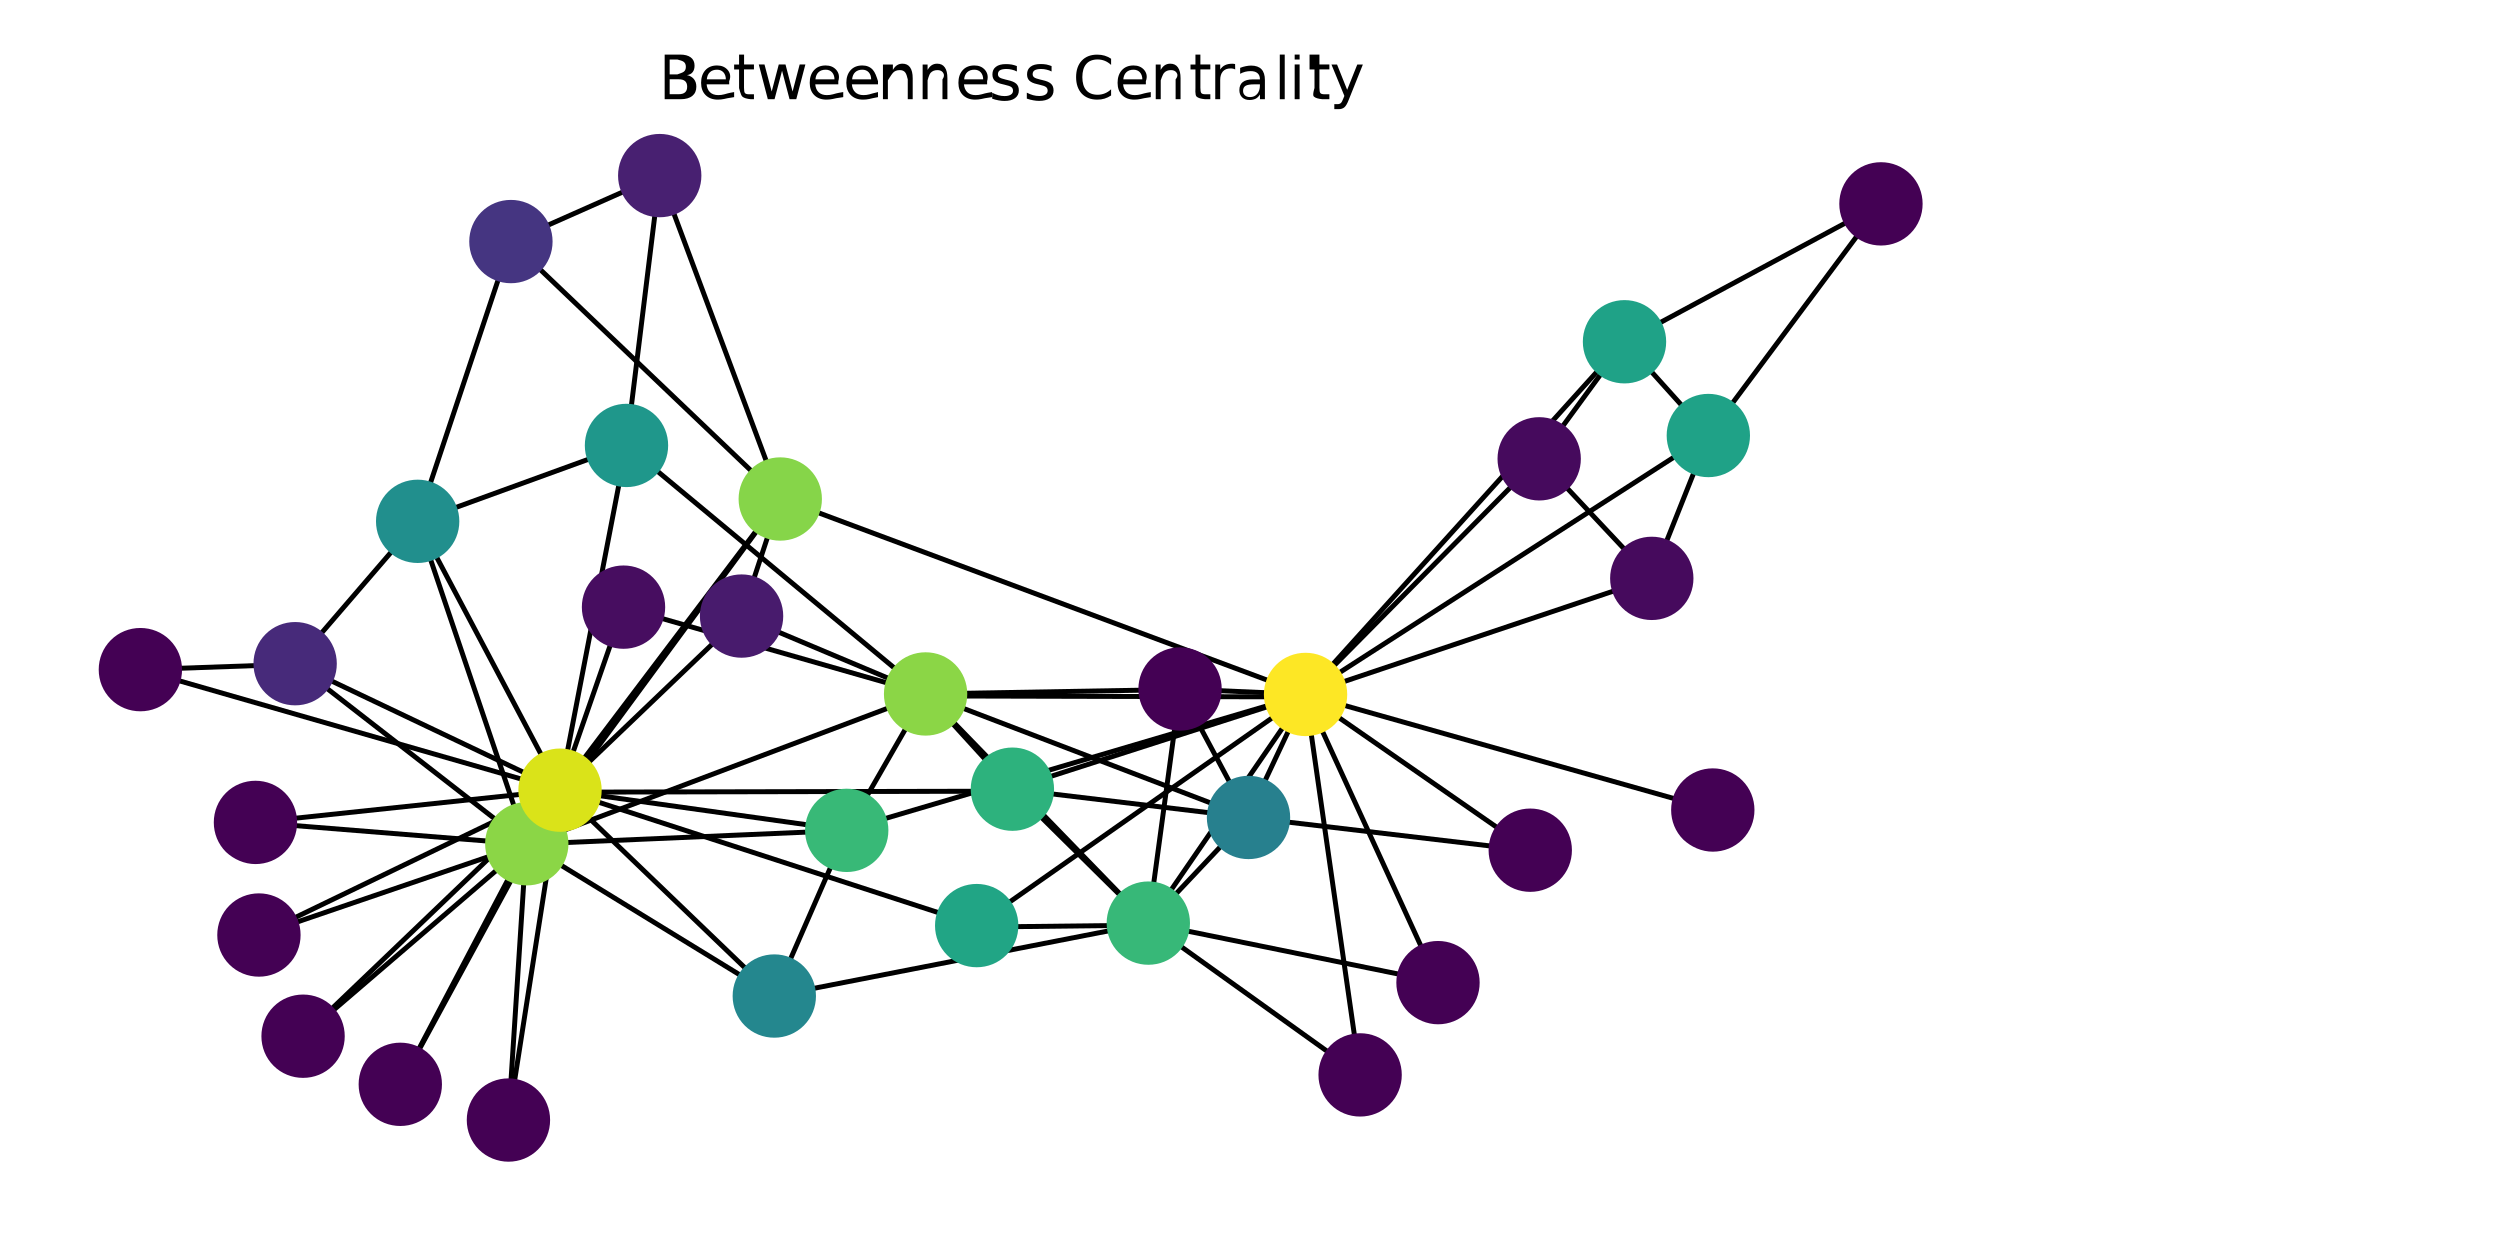 <?xml version="1.0" encoding="utf-8"?>
<!-- Generator: Adobe Illustrator 26.0.2, SVG Export Plug-In . SVG Version: 6.00 Build 0)  -->
<svg version="1.1" id="Layer_1" xmlns="http://www.w3.org/2000/svg" xmlns:xlink="http://www.w3.org/1999/xlink" x="0px" y="0px"
	 viewBox="0 0 504 252" style="enable-background:new 0 0 504 252;" xml:space="preserve">
<style type="text/css">
	.st0{fill:none;}
	.st1{clip-path:url(#SVGID_00000032616530430799950500000018179365248265352349_);fill:none;stroke:#000000;stroke-linejoin:round;}
	.st2{clip-path:url(#SVGID_00000015354246127639653970000016511110765165513394_);fill:none;stroke:#000000;stroke-linejoin:round;}
	.st3{clip-path:url(#SVGID_00000121255182048877997790000010417674393214486454_);fill:none;stroke:#000000;stroke-linejoin:round;}
	.st4{clip-path:url(#SVGID_00000127755860867295530100000010369435913529047942_);fill:none;stroke:#000000;stroke-linejoin:round;}
	.st5{clip-path:url(#SVGID_00000079465313618229861540000009225406931006145457_);fill:none;stroke:#000000;stroke-linejoin:round;}
	.st6{clip-path:url(#SVGID_00000176723569758327126640000013683317241132704168_);fill:none;stroke:#000000;stroke-linejoin:round;}
	.st7{clip-path:url(#SVGID_00000170959956155119157560000012932614407895509139_);fill:none;stroke:#000000;stroke-linejoin:round;}
	.st8{clip-path:url(#SVGID_00000112612179518779090310000005149995447460349324_);fill:none;stroke:#000000;stroke-linejoin:round;}
	.st9{clip-path:url(#SVGID_00000037659837896039232820000011105206211646680195_);fill:none;stroke:#000000;stroke-linejoin:round;}
	
		.st10{clip-path:url(#SVGID_00000063627190865592261630000012234050503688607663_);fill:none;stroke:#000000;stroke-linejoin:round;}
	
		.st11{clip-path:url(#SVGID_00000034806075610652899510000010129241414554946709_);fill:none;stroke:#000000;stroke-linejoin:round;}
	
		.st12{clip-path:url(#SVGID_00000051381505759991788480000016814371222917942452_);fill:none;stroke:#000000;stroke-linejoin:round;}
	
		.st13{clip-path:url(#SVGID_00000034080072262825147190000011339940824199584948_);fill:none;stroke:#000000;stroke-linejoin:round;}
	
		.st14{clip-path:url(#SVGID_00000048476427522681278090000014834844479537898115_);fill:none;stroke:#000000;stroke-linejoin:round;}
	
		.st15{clip-path:url(#SVGID_00000050648959344861900380000014020162339603895168_);fill:none;stroke:#000000;stroke-linejoin:round;}
	
		.st16{clip-path:url(#SVGID_00000137814762814439108100000007347267262016786070_);fill:none;stroke:#000000;stroke-linejoin:round;}
	
		.st17{clip-path:url(#SVGID_00000140698782154297251930000003552070054786236086_);fill:none;stroke:#000000;stroke-linejoin:round;}
	
		.st18{clip-path:url(#SVGID_00000108294491285915447780000006639652202389035922_);fill:none;stroke:#000000;stroke-linejoin:round;}
	
		.st19{clip-path:url(#SVGID_00000018952698265030885160000016028152122276694454_);fill:none;stroke:#000000;stroke-linejoin:round;}
	
		.st20{clip-path:url(#SVGID_00000157286427046049340580000016778046648565147823_);fill:none;stroke:#000000;stroke-linejoin:round;}
	
		.st21{clip-path:url(#SVGID_00000075144198068185985050000011931980265077900969_);fill:none;stroke:#000000;stroke-linejoin:round;}
	
		.st22{clip-path:url(#SVGID_00000147187456343207755760000017415235923966483608_);fill:none;stroke:#000000;stroke-linejoin:round;}
	
		.st23{clip-path:url(#SVGID_00000023245399687598527000000002817047526361012621_);fill:none;stroke:#000000;stroke-linejoin:round;}
	
		.st24{clip-path:url(#SVGID_00000062906305065352057710000001112072975958286254_);fill:none;stroke:#000000;stroke-linejoin:round;}
	
		.st25{clip-path:url(#SVGID_00000059277812840186523880000002995340826837814718_);fill:none;stroke:#000000;stroke-linejoin:round;}
	
		.st26{clip-path:url(#SVGID_00000121991154439187778950000007161458196418242698_);fill:none;stroke:#000000;stroke-linejoin:round;}
	
		.st27{clip-path:url(#SVGID_00000012459750373093270740000003108515718865752483_);fill:none;stroke:#000000;stroke-linejoin:round;}
	
		.st28{clip-path:url(#SVGID_00000015315801162254386620000013636560614682477998_);fill:none;stroke:#000000;stroke-linejoin:round;}
	
		.st29{clip-path:url(#SVGID_00000133517832452651673980000018148564717671009716_);fill:none;stroke:#000000;stroke-linejoin:round;}
	
		.st30{clip-path:url(#SVGID_00000084496178126485281590000003400656873676399536_);fill:none;stroke:#000000;stroke-linejoin:round;}
	
		.st31{clip-path:url(#SVGID_00000132776121144306404690000010005873844366922391_);fill:none;stroke:#000000;stroke-linejoin:round;}
	
		.st32{clip-path:url(#SVGID_00000075135804924539574980000005283653423228974727_);fill:none;stroke:#000000;stroke-linejoin:round;}
	
		.st33{clip-path:url(#SVGID_00000142162283961508159300000016208001882212536193_);fill:none;stroke:#000000;stroke-linejoin:round;}
	
		.st34{clip-path:url(#SVGID_00000042006801593739228940000017427304933179324819_);fill:none;stroke:#000000;stroke-linejoin:round;}
	
		.st35{clip-path:url(#SVGID_00000172421813389427751840000015311970169504330884_);fill:none;stroke:#000000;stroke-linejoin:round;}
	
		.st36{clip-path:url(#SVGID_00000117638848571732891460000005257941357681207991_);fill:none;stroke:#000000;stroke-linejoin:round;}
	
		.st37{clip-path:url(#SVGID_00000145059181660132034480000011301202147234864789_);fill:none;stroke:#000000;stroke-linejoin:round;}
	
		.st38{clip-path:url(#SVGID_00000135667617355415679520000011742709713008317368_);fill:none;stroke:#000000;stroke-linejoin:round;}
	
		.st39{clip-path:url(#SVGID_00000151516398979972537220000015656580117227903388_);fill:none;stroke:#000000;stroke-linejoin:round;}
	
		.st40{clip-path:url(#SVGID_00000135655147008978198250000000790057108592127415_);fill:none;stroke:#000000;stroke-linejoin:round;}
	
		.st41{clip-path:url(#SVGID_00000028299805394638888430000015289369258820842939_);fill:none;stroke:#000000;stroke-linejoin:round;}
	
		.st42{clip-path:url(#SVGID_00000060015831469624670400000015318730402653528248_);fill:none;stroke:#000000;stroke-linejoin:round;}
	
		.st43{clip-path:url(#SVGID_00000096774741742517917890000001988039659269369999_);fill:none;stroke:#000000;stroke-linejoin:round;}
	
		.st44{clip-path:url(#SVGID_00000021827415104496675520000004822061000042608259_);fill:none;stroke:#000000;stroke-linejoin:round;}
	
		.st45{clip-path:url(#SVGID_00000060717171158183079750000007019594398971860124_);fill:none;stroke:#000000;stroke-linejoin:round;}
	
		.st46{clip-path:url(#SVGID_00000003104049074492588130000013565897236438719365_);fill:none;stroke:#000000;stroke-linejoin:round;}
	
		.st47{clip-path:url(#SVGID_00000061449959554453995200000011422040281391287482_);fill:none;stroke:#000000;stroke-linejoin:round;}
	
		.st48{clip-path:url(#SVGID_00000020381087291017016580000000826812809540181895_);fill:none;stroke:#000000;stroke-linejoin:round;}
	
		.st49{clip-path:url(#SVGID_00000121247545567050387660000012498410453083416742_);fill:none;stroke:#000000;stroke-linejoin:round;}
	
		.st50{clip-path:url(#SVGID_00000158000011432394782410000000525870099363700369_);fill:none;stroke:#000000;stroke-linejoin:round;}
	
		.st51{clip-path:url(#SVGID_00000114760931697991454220000004494823880241699245_);fill:none;stroke:#000000;stroke-linejoin:round;}
	
		.st52{clip-path:url(#SVGID_00000117644825797370324170000013130804884601518495_);fill:none;stroke:#000000;stroke-linejoin:round;}
	
		.st53{clip-path:url(#SVGID_00000165207102907365196130000013450687319952690056_);fill:none;stroke:#000000;stroke-linejoin:round;}
	
		.st54{clip-path:url(#SVGID_00000181780395318463526720000016202926303661163175_);fill:none;stroke:#000000;stroke-linejoin:round;}
	
		.st55{clip-path:url(#SVGID_00000181049368814144987070000002361502038142913982_);fill:none;stroke:#000000;stroke-linejoin:round;}
	
		.st56{clip-path:url(#SVGID_00000111893714579221487100000015956672196157543568_);fill:none;stroke:#000000;stroke-linejoin:round;}
	
		.st57{clip-path:url(#SVGID_00000058580196567279376100000012739805283100331693_);fill:none;stroke:#000000;stroke-linejoin:round;}
	
		.st58{clip-path:url(#SVGID_00000180352111728147413470000005324168600774749339_);fill:none;stroke:#000000;stroke-linejoin:round;}
	
		.st59{clip-path:url(#SVGID_00000096053960077763559610000002262650320050699702_);fill:none;stroke:#000000;stroke-linejoin:round;}
	
		.st60{clip-path:url(#SVGID_00000047034131398807850770000015947754937290260409_);fill:none;stroke:#000000;stroke-linejoin:round;}
	
		.st61{clip-path:url(#SVGID_00000065762098224853911370000000692142590255033004_);fill:none;stroke:#000000;stroke-linejoin:round;}
	
		.st62{clip-path:url(#SVGID_00000113341224907758646610000018093037529008514237_);fill:none;stroke:#000000;stroke-linejoin:round;}
	
		.st63{clip-path:url(#SVGID_00000180328995023055204810000013718368284348375997_);fill:none;stroke:#000000;stroke-linejoin:round;}
	
		.st64{clip-path:url(#SVGID_00000109746694436436289110000014741999102714740097_);fill:none;stroke:#000000;stroke-linejoin:round;}
	
		.st65{clip-path:url(#SVGID_00000121273021064476793050000005591564520975856037_);fill:none;stroke:#000000;stroke-linejoin:round;}
	
		.st66{clip-path:url(#SVGID_00000150783210575860891480000009081411331738332078_);fill:none;stroke:#000000;stroke-linejoin:round;}
	
		.st67{clip-path:url(#SVGID_00000051379329676281195420000017001831890901934778_);fill:none;stroke:#000000;stroke-linejoin:round;}
	
		.st68{clip-path:url(#SVGID_00000075880103041808058410000007882939311855918783_);fill:none;stroke:#000000;stroke-linejoin:round;}
	
		.st69{clip-path:url(#SVGID_00000050627482258489611630000008258792106592999083_);fill:none;stroke:#000000;stroke-linejoin:round;}
	
		.st70{clip-path:url(#SVGID_00000026850460942738672740000001098291170041123232_);fill:none;stroke:#000000;stroke-linejoin:round;}
	
		.st71{clip-path:url(#SVGID_00000150098500410372053950000012979214639812558986_);fill:none;stroke:#000000;stroke-linejoin:round;}
	
		.st72{clip-path:url(#SVGID_00000162316547421792687290000014394317573009772932_);fill:none;stroke:#000000;stroke-linejoin:round;}
	
		.st73{clip-path:url(#SVGID_00000141446419620420409050000009773153916363722161_);fill:none;stroke:#000000;stroke-linejoin:round;}
	
		.st74{clip-path:url(#SVGID_00000054230324531151781330000007345862559405170352_);fill:none;stroke:#000000;stroke-linejoin:round;}
	
		.st75{clip-path:url(#SVGID_00000069369451045690339140000008283405116480223895_);fill:none;stroke:#000000;stroke-linejoin:round;}
	
		.st76{clip-path:url(#SVGID_00000138535042086259168270000017843372732027633551_);fill:none;stroke:#000000;stroke-linejoin:round;}
	
		.st77{clip-path:url(#SVGID_00000102503978744915096740000003762398970870399884_);fill:none;stroke:#000000;stroke-linejoin:round;}
	
		.st78{clip-path:url(#SVGID_00000178885738063387795380000015446913232546594476_);fill:none;stroke:#000000;stroke-linejoin:round;}
	.st79{clip-path:url(#SVGID_00000177449101523322371440000005633655859463588227_);}
	.st80{fill:#FDE725;stroke:#FDE725;stroke-linejoin:round;}
	.st81{clip-path:url(#SVGID_00000143591301615584181130000004932798834097733017_);}
	.st82{fill:#37B878;stroke:#37B878;stroke-linejoin:round;}
	.st83{clip-path:url(#SVGID_00000059995206353887848570000016945396382719822985_);}
	.st84{fill:#8BD646;stroke:#8BD646;stroke-linejoin:round;}
	.st85{clip-path:url(#SVGID_00000133490280209316753010000004629418198796957080_);}
	.st86{fill:#27808E;stroke:#27808E;stroke-linejoin:round;}
	.st87{clip-path:url(#SVGID_00000165202610478025391340000014967331266057967018_);}
	.st88{fill:#460A5D;stroke:#460A5D;stroke-linejoin:round;}
	.st89{clip-path:url(#SVGID_00000024709832196985820050000017142126180360650640_);}
	.st90{fill:#1FA287;stroke:#1FA287;stroke-linejoin:round;}
	.st91{clip-path:url(#SVGID_00000173860856293323163980000007350687839310213291_);}
	.st92{clip-path:url(#SVGID_00000032638707249394171750000007414669150974279045_);}
	.st93{fill:#440154;stroke:#440154;stroke-linejoin:round;}
	.st94{clip-path:url(#SVGID_00000126312224855503220500000001183427971146466959_);}
	.st95{fill:#38B977;stroke:#38B977;stroke-linejoin:round;}
	.st96{clip-path:url(#SVGID_00000001646661457192579490000003841463618610235065_);}
	.st97{fill:#470D60;stroke:#470D60;stroke-linejoin:round;}
	.st98{clip-path:url(#SVGID_00000077297948460221542100000011702285428777163179_);}
	.st99{clip-path:url(#SVGID_00000116929403411682294220000009311620820454467774_);}
	.st100{clip-path:url(#SVGID_00000153669775713785180350000013265132594286296759_);}
	.st101{clip-path:url(#SVGID_00000083053241340366457320000001502253918212476820_);}
	.st102{fill:#2DB27D;stroke:#2DB27D;stroke-linejoin:round;}
	.st103{clip-path:url(#SVGID_00000110468391737845484900000008180214901723233165_);}
	.st104{clip-path:url(#SVGID_00000154391958980785513770000016278073462422340782_);}
	.st105{clip-path:url(#SVGID_00000175284203079170631080000000230755921964979363_);}
	.st106{clip-path:url(#SVGID_00000081648770493032032850000018213101717803058585_);}
	.st107{clip-path:url(#SVGID_00000134959143646517704160000013856205448623141259_);}
	.st108{clip-path:url(#SVGID_00000121984415584100341210000008827770047673624990_);}
	.st109{fill:#21A585;stroke:#21A585;stroke-linejoin:round;}
	.st110{clip-path:url(#SVGID_00000001662154199739680730000008173059813255422864_);}
	.st111{clip-path:url(#SVGID_00000013910410095847736240000017464725911504709762_);}
	.st112{clip-path:url(#SVGID_00000025416553916514471820000009258163961088778145_);}
	.st113{clip-path:url(#SVGID_00000144303913597996611060000014443128565230532762_);}
	.st114{fill:#218F8D;stroke:#218F8D;stroke-linejoin:round;}
	.st115{clip-path:url(#SVGID_00000068646047273349348680000003941928194153604287_);}
	.st116{fill:#482071;stroke:#482071;stroke-linejoin:round;}
	.st117{clip-path:url(#SVGID_00000005981956908051382140000002883899817333656230_);}
	.st118{fill:#453581;stroke:#453581;stroke-linejoin:round;}
	.st119{clip-path:url(#SVGID_00000009564684650991742660000017791964074837621126_);}
	.st120{clip-path:url(#SVGID_00000183937456313160465850000013888592894985235852_);}
	.st121{fill:#1F978B;stroke:#1F978B;stroke-linejoin:round;}
	.st122{clip-path:url(#SVGID_00000031174696839838773950000006211106826559318690_);}
	.st123{fill:#481B6D;stroke:#481B6D;stroke-linejoin:round;}
	.st124{clip-path:url(#SVGID_00000069357390792891345310000006101035480180799404_);}
	.st125{fill:#472A7A;stroke:#472A7A;stroke-linejoin:round;}
	.st126{clip-path:url(#SVGID_00000033330144609991157710000001268809380840209550_);}
	.st127{fill:#24878E;stroke:#24878E;stroke-linejoin:round;}
	.st128{clip-path:url(#SVGID_00000019643860301987007890000012955389428640947862_);}
	.st129{fill:#86D549;stroke:#86D549;stroke-linejoin:round;}
	.st130{clip-path:url(#SVGID_00000120530379289483072470000011356822292717776770_);}
	.st131{clip-path:url(#SVGID_00000159446804883968225810000007319468087293903268_);}
	.st132{fill:#DAE319;stroke:#DAE319;stroke-linejoin:round;}
</style>
<g id="patch_1">
	<path class="st0" d="M0,252h504V0H0V252z"/>
</g>
<g id="matplotlib.axis_1">
</g>
<g id="axes_1">
	<g id="LineCollection_1">
		<g>
			<g>
				<g>
					<g>
						<defs>
							<rect id="SVGID_1_" x="11" y="26" width="386" height="209"/>
						</defs>
						<clipPath id="SVGID_00000057142556763908743890000010813929751561811368_">
							<use xlink:href="#SVGID_1_"  style="overflow:visible;"/>
						</clipPath>
						
							<path style="clip-path:url(#SVGID_00000057142556763908743890000010813929751561811368_);fill:none;stroke:#000000;stroke-linejoin:round;" d="
							M263.2,140l-31.7,46.1"/>
					</g>
				</g>
			</g>
		</g>
		<g>
			<g>
				<g>
					<g>
						<defs>
							<rect id="SVGID_00000017486668026928470960000003853390909007158145_" x="11" y="26" width="386" height="209"/>
						</defs>
						<clipPath id="SVGID_00000093898252127883355670000016125434352453965991_">
							<use xlink:href="#SVGID_00000017486668026928470960000003853390909007158145_"  style="overflow:visible;"/>
						</clipPath>
						
							<path style="clip-path:url(#SVGID_00000093898252127883355670000016125434352453965991_);fill:none;stroke:#000000;stroke-linejoin:round;" d="
							M263,140.5l-76-0.2"/>
					</g>
				</g>
			</g>
		</g>
		<g>
			<g>
				<g>
					<g>
						<defs>
							<rect id="SVGID_00000072969064914913650280000004479268702085009317_" x="11" y="26" width="386" height="209"/>
						</defs>
						<clipPath id="SVGID_00000171688643119753104310000004355151559798100670_">
							<use xlink:href="#SVGID_00000072969064914913650280000004479268702085009317_"  style="overflow:visible;"/>
						</clipPath>
						
							<path style="clip-path:url(#SVGID_00000171688643119753104310000004355151559798100670_);fill:none;stroke:#000000;stroke-linejoin:round;" d="
							M263.2,140l-11.6,24.7"/>
					</g>
				</g>
			</g>
		</g>
		<g>
			<g>
				<g>
					<g>
						<defs>
							<rect id="SVGID_00000041293539515585363110000002146096200074619313_" x="11" y="26" width="386" height="209"/>
						</defs>
						<clipPath id="SVGID_00000119830840473169568200000011276133052002240941_">
							<use xlink:href="#SVGID_00000041293539515585363110000002146096200074619313_"  style="overflow:visible;"/>
						</clipPath>
						
							<path style="clip-path:url(#SVGID_00000119830840473169568200000011276133052002240941_);fill:none;stroke:#000000;stroke-linejoin:round;" d="
							M263.2,140l69.7-23.4"/>
					</g>
				</g>
			</g>
		</g>
		<g>
			<g>
				<g>
					<g>
						<defs>
							<rect id="SVGID_00000106125828215815361970000012993408423121070991_" x="11" y="26" width="386" height="209"/>
						</defs>
						<clipPath id="SVGID_00000160148640116824595270000014651295818990314662_">
							<use xlink:href="#SVGID_00000106125828215815361970000012993408423121070991_"  style="overflow:visible;"/>
						</clipPath>
						
							<path style="clip-path:url(#SVGID_00000160148640116824595270000014651295818990314662_);fill:none;stroke:#000000;stroke-linejoin:round;" d="
							M263.2,140l64.2-71.1"/>
					</g>
				</g>
			</g>
		</g>
		<g>
			<g>
				<g>
					<g>
						<defs>
							<rect id="SVGID_00000057114433588602368140000003859948897487374515_" x="11" y="26" width="386" height="209"/>
						</defs>
						<clipPath id="SVGID_00000147198977314593945030000009564567141242531740_">
							<use xlink:href="#SVGID_00000057114433588602368140000003859948897487374515_"  style="overflow:visible;"/>
						</clipPath>
						
							<path style="clip-path:url(#SVGID_00000147198977314593945030000009564567141242531740_);fill:none;stroke:#000000;stroke-linejoin:round;" d="
							M263.2,140l81.2-52.3"/>
					</g>
				</g>
			</g>
		</g>
		<g>
			<g>
				<g>
					<g>
						<defs>
							<rect id="SVGID_00000021096228937550813750000013490348429037065859_" x="11" y="26" width="386" height="209"/>
						</defs>
						<clipPath id="SVGID_00000161590082441130958280000011374299432113840274_">
							<use xlink:href="#SVGID_00000021096228937550813750000013490348429037065859_"  style="overflow:visible;"/>
						</clipPath>
						
							<path style="clip-path:url(#SVGID_00000161590082441130958280000011374299432113840274_);fill:none;stroke:#000000;stroke-linejoin:round;" d="
							M263.2,140l-25.3-1.1"/>
					</g>
				</g>
			</g>
		</g>
		<g>
			<g>
				<g>
					<g>
						<defs>
							<rect id="SVGID_00000168079487392180079560000012488970900252026003_" x="11" y="26" width="386" height="209"/>
						</defs>
						<clipPath id="SVGID_00000176731275414883266330000008113359234331212176_">
							<use xlink:href="#SVGID_00000168079487392180079560000012488970900252026003_"  style="overflow:visible;"/>
						</clipPath>
						
							<path style="clip-path:url(#SVGID_00000176731275414883266330000008113359234331212176_);fill:none;stroke:#000000;stroke-linejoin:round;" d="
							M263.2,140l-92.5,27.3"/>
					</g>
				</g>
			</g>
		</g>
		<g>
			<g>
				<g>
					<g>
						<defs>
							<rect id="SVGID_00000154385195121836686380000015721595690395068345_" x="11" y="26" width="386" height="209"/>
						</defs>
						<clipPath id="SVGID_00000104703626593363596520000012138524249277216949_">
							<use xlink:href="#SVGID_00000154385195121836686380000015721595690395068345_"  style="overflow:visible;"/>
						</clipPath>
						
							<path style="clip-path:url(#SVGID_00000104703626593363596520000012138524249277216949_);fill:none;stroke:#000000;stroke-linejoin:round;" d="
							M263.2,140l47.1-47.6"/>
					</g>
				</g>
			</g>
		</g>
		<g>
			<g>
				<g>
					<g>
						<defs>
							<rect id="SVGID_00000020358564930901928630000005725801835038571410_" x="11" y="26" width="386" height="209"/>
						</defs>
						<clipPath id="SVGID_00000132082250837265864230000017738016583223292806_">
							<use xlink:href="#SVGID_00000020358564930901928630000005725801835038571410_"  style="overflow:visible;"/>
						</clipPath>
						
							<path style="clip-path:url(#SVGID_00000132082250837265864230000017738016583223292806_);fill:none;stroke:#000000;stroke-linejoin:round;" d="
							M263.2,140l82.1,23.2"/>
					</g>
				</g>
			</g>
		</g>
		<g>
			<g>
				<g>
					<g>
						<defs>
							<rect id="SVGID_00000182486019023754415780000012374041744172494523_" x="11" y="26" width="386" height="209"/>
						</defs>
						<clipPath id="SVGID_00000129891444547095949440000011824537613693173405_">
							<use xlink:href="#SVGID_00000182486019023754415780000012374041744172494523_"  style="overflow:visible;"/>
						</clipPath>
						
							<path style="clip-path:url(#SVGID_00000129891444547095949440000011824537613693173405_);fill:none;stroke:#000000;stroke-linejoin:round;" d="
							M263.2,140l45.2,31.4"/>
					</g>
				</g>
			</g>
		</g>
		<g>
			<g>
				<g>
					<g>
						<defs>
							<rect id="SVGID_00000059988963902616921880000006917478499938762939_" x="11" y="26" width="386" height="209"/>
						</defs>
						<clipPath id="SVGID_00000017480731187412271680000017041860704764620210_">
							<use xlink:href="#SVGID_00000059988963902616921880000006917478499938762939_"  style="overflow:visible;"/>
						</clipPath>
						
							<path style="clip-path:url(#SVGID_00000017480731187412271680000017041860704764620210_);fill:none;stroke:#000000;stroke-linejoin:round;" d="
							M263.2,140l-59.1,19"/>
					</g>
				</g>
			</g>
		</g>
		<g>
			<g>
				<g>
					<g>
						<defs>
							<rect id="SVGID_00000182509321995759496330000002199096468762610080_" x="11" y="26" width="386" height="209"/>
						</defs>
						<clipPath id="SVGID_00000127763538961394189890000007503229110835753401_">
							<use xlink:href="#SVGID_00000182509321995759496330000002199096468762610080_"  style="overflow:visible;"/>
						</clipPath>
						
							<path style="clip-path:url(#SVGID_00000127763538961394189890000007503229110835753401_);fill:none;stroke:#000000;stroke-linejoin:round;" d="
							M263.2,140l11,76.7"/>
					</g>
				</g>
			</g>
		</g>
		<g>
			<g>
				<g>
					<g>
						<defs>
							<rect id="SVGID_00000165955649451465351060000002420065422309609883_" x="11" y="26" width="386" height="209"/>
						</defs>
						<clipPath id="SVGID_00000093174334066790009270000006542046992694384025_">
							<use xlink:href="#SVGID_00000165955649451465351060000002420065422309609883_"  style="overflow:visible;"/>
						</clipPath>
						
							<path style="clip-path:url(#SVGID_00000093174334066790009270000006542046992694384025_);fill:none;stroke:#000000;stroke-linejoin:round;" d="
							M263.2,140l-66.3,46.5"/>
					</g>
				</g>
			</g>
		</g>
		<g>
			<g>
				<g>
					<g>
						<defs>
							<rect id="SVGID_00000034054536803731997950000008961424781938217915_" x="11" y="26" width="386" height="209"/>
						</defs>
						<clipPath id="SVGID_00000155141230656867006320000017375777493035148421_">
							<use xlink:href="#SVGID_00000034054536803731997950000008961424781938217915_"  style="overflow:visible;"/>
						</clipPath>
						
							<path style="clip-path:url(#SVGID_00000155141230656867006320000017375777493035148421_);fill:none;stroke:#000000;stroke-linejoin:round;" d="
							M263.2,140l26.6,58"/>
					</g>
				</g>
			</g>
		</g>
		<g>
			<g>
				<g>
					<g>
						<defs>
							<rect id="SVGID_00000015337889653232281320000004822109076605369254_" x="11" y="26" width="386" height="209"/>
						</defs>
						<clipPath id="SVGID_00000097488044196362623140000010244670104313905591_">
							<use xlink:href="#SVGID_00000015337889653232281320000004822109076605369254_"  style="overflow:visible;"/>
						</clipPath>
						
							<path style="clip-path:url(#SVGID_00000097488044196362623140000010244670104313905591_);fill:none;stroke:#000000;stroke-linejoin:round;" d="
							M263.2,140l-105.9-39.5"/>
					</g>
				</g>
			</g>
		</g>
		<g>
			<g>
				<g>
					<g>
						<defs>
							<rect id="SVGID_00000023992527177061290070000017741314184909161871_" x="11" y="26" width="386" height="209"/>
						</defs>
						<clipPath id="SVGID_00000096055139998059924090000010848682344775987596_">
							<use xlink:href="#SVGID_00000023992527177061290070000017741314184909161871_"  style="overflow:visible;"/>
						</clipPath>
						
							<path style="clip-path:url(#SVGID_00000096055139998059924090000010848682344775987596_);fill:none;stroke:#000000;stroke-linejoin:round;" d="
							M231.5,186.1l-44.9-46.3"/>
					</g>
				</g>
			</g>
		</g>
		<g>
			<g>
				<g>
					<g>
						<defs>
							<rect id="SVGID_00000011003200553198982370000017880096748519742115_" x="11" y="26" width="386" height="209"/>
						</defs>
						<clipPath id="SVGID_00000088831625240716079440000003283127428280774042_">
							<use xlink:href="#SVGID_00000011003200553198982370000017880096748519742115_"  style="overflow:visible;"/>
						</clipPath>
						
							<path style="clip-path:url(#SVGID_00000088831625240716079440000003283127428280774042_);fill:none;stroke:#000000;stroke-linejoin:round;" d="
							M231.5,186.1l20.2-21.4"/>
					</g>
				</g>
			</g>
		</g>
		<g>
			<g>
				<g>
					<g>
						<defs>
							<rect id="SVGID_00000111907617836703304220000015480981642720630658_" x="11" y="26" width="386" height="209"/>
						</defs>
						<clipPath id="SVGID_00000055670679273067997580000016963695346303166123_">
							<use xlink:href="#SVGID_00000111907617836703304220000015480981642720630658_"  style="overflow:visible;"/>
						</clipPath>
						
							<path style="clip-path:url(#SVGID_00000055670679273067997580000016963695346303166123_);fill:none;stroke:#000000;stroke-linejoin:round;" d="
							M231.5,186.1l6.4-47.2"/>
					</g>
				</g>
			</g>
		</g>
		<g>
			<g>
				<g>
					<g>
						<defs>
							<rect id="SVGID_00000021080299590234272990000007876444454135082135_" x="11" y="26" width="386" height="209"/>
						</defs>
						<clipPath id="SVGID_00000085239373654757512380000013417337243943379600_">
							<use xlink:href="#SVGID_00000021080299590234272990000007876444454135082135_"  style="overflow:visible;"/>
						</clipPath>
						
							<path style="clip-path:url(#SVGID_00000085239373654757512380000013417337243943379600_);fill:none;stroke:#000000;stroke-linejoin:round;" d="
							M231.5,186.1L204.1,159"/>
					</g>
				</g>
			</g>
		</g>
		<g>
			<g>
				<g>
					<g>
						<defs>
							<rect id="SVGID_00000058580918684502068260000015927362923919086232_" x="11" y="26" width="386" height="209"/>
						</defs>
						<clipPath id="SVGID_00000036969455738985308970000000609559290505507479_">
							<use xlink:href="#SVGID_00000058580918684502068260000015927362923919086232_"  style="overflow:visible;"/>
						</clipPath>
						
							<path style="clip-path:url(#SVGID_00000036969455738985308970000000609559290505507479_);fill:none;stroke:#000000;stroke-linejoin:round;" d="
							M231.5,186.1l42.7,30.6"/>
					</g>
				</g>
			</g>
		</g>
		<g>
			<g>
				<g>
					<g>
						<defs>
							<rect id="SVGID_00000168804314588977432190000004940626613554173350_" x="11" y="26" width="386" height="209"/>
						</defs>
						<clipPath id="SVGID_00000021119672377657424840000006895207097101415103_">
							<use xlink:href="#SVGID_00000168804314588977432190000004940626613554173350_"  style="overflow:visible;"/>
						</clipPath>
						
							<path style="clip-path:url(#SVGID_00000021119672377657424840000006895207097101415103_);fill:none;stroke:#000000;stroke-linejoin:round;" d="
							M232,186.5l-35,0.4"/>
					</g>
				</g>
			</g>
		</g>
		<g>
			<g>
				<g>
					<g>
						<defs>
							<rect id="SVGID_00000125595164349359504940000008111987466500130190_" x="11" y="26" width="386" height="209"/>
						</defs>
						<clipPath id="SVGID_00000049901837101005904670000012217361501734251677_">
							<use xlink:href="#SVGID_00000125595164349359504940000008111987466500130190_"  style="overflow:visible;"/>
						</clipPath>
						
							<path style="clip-path:url(#SVGID_00000049901837101005904670000012217361501734251677_);fill:none;stroke:#000000;stroke-linejoin:round;" d="
							M231.5,186.1l58.4,11.9"/>
					</g>
				</g>
			</g>
		</g>
		<g>
			<g>
				<g>
					<g>
						<defs>
							<rect id="SVGID_00000014603674855717335250000015114043344807790471_" x="11" y="26" width="386" height="209"/>
						</defs>
						<clipPath id="SVGID_00000100351712818338968780000008352596855434206113_">
							<use xlink:href="#SVGID_00000014603674855717335250000015114043344807790471_"  style="overflow:visible;"/>
						</clipPath>
						
							<path style="clip-path:url(#SVGID_00000100351712818338968780000008352596855434206113_);fill:none;stroke:#000000;stroke-linejoin:round;" d="
							M231.5,186.1l-75.4,14.7"/>
					</g>
				</g>
			</g>
		</g>
		<g>
			<g>
				<g>
					<g>
						<defs>
							<rect id="SVGID_00000023257049183831131980000012649835682143212983_" x="11" y="26" width="386" height="209"/>
						</defs>
						<clipPath id="SVGID_00000156589624785794186960000010210623043803953799_">
							<use xlink:href="#SVGID_00000023257049183831131980000012649835682143212983_"  style="overflow:visible;"/>
						</clipPath>
						
							<path style="clip-path:url(#SVGID_00000156589624785794186960000010210623043803953799_);fill:none;stroke:#000000;stroke-linejoin:round;" d="
							M186.6,139.9l65.1,24.9"/>
					</g>
				</g>
			</g>
		</g>
		<g>
			<g>
				<g>
					<g>
						<defs>
							<rect id="SVGID_00000103261437332354963440000004017572318092385203_" x="11" y="26" width="386" height="209"/>
						</defs>
						<clipPath id="SVGID_00000073720775581537234200000004227519518169800597_">
							<use xlink:href="#SVGID_00000103261437332354963440000004017572318092385203_"  style="overflow:visible;"/>
						</clipPath>
						
							<path style="clip-path:url(#SVGID_00000073720775581537234200000004227519518169800597_);fill:none;stroke:#000000;stroke-linejoin:round;" d="
							M186.6,139.9l51.3-0.9"/>
					</g>
				</g>
			</g>
		</g>
		<g>
			<g>
				<g>
					<g>
						<defs>
							<rect id="SVGID_00000054947953492761583890000003899091048500905652_" x="11" y="26" width="386" height="209"/>
						</defs>
						<clipPath id="SVGID_00000001637773156733727820000004733129653228637314_">
							<use xlink:href="#SVGID_00000054947953492761583890000003899091048500905652_"  style="overflow:visible;"/>
						</clipPath>
						
							<path style="clip-path:url(#SVGID_00000001637773156733727820000004733129653228637314_);fill:none;stroke:#000000;stroke-linejoin:round;" d="
							M186.6,139.9l-15.8,27.5"/>
					</g>
				</g>
			</g>
		</g>
		<g>
			<g>
				<g>
					<g>
						<defs>
							<rect id="SVGID_00000131366877555856166950000013817418103588234666_" x="11" y="26" width="386" height="209"/>
						</defs>
						<clipPath id="SVGID_00000031921427265933962760000008210172794765852329_">
							<use xlink:href="#SVGID_00000131366877555856166950000013817418103588234666_"  style="overflow:visible;"/>
						</clipPath>
						
							<path style="clip-path:url(#SVGID_00000031921427265933962760000008210172794765852329_);fill:none;stroke:#000000;stroke-linejoin:round;" d="
							M186.6,139.9l-60.8-17.4"/>
					</g>
				</g>
			</g>
		</g>
		<g>
			<g>
				<g>
					<g>
						<defs>
							<rect id="SVGID_00000050651586822021515190000013757850268418579590_" x="11" y="26" width="386" height="209"/>
						</defs>
						<clipPath id="SVGID_00000044892422435176308160000012694683776076692903_">
							<use xlink:href="#SVGID_00000050651586822021515190000013757850268418579590_"  style="overflow:visible;"/>
						</clipPath>
						
							<path style="clip-path:url(#SVGID_00000044892422435176308160000012694683776076692903_);fill:none;stroke:#000000;stroke-linejoin:round;" d="
							M186.6,139.9l17.5,19.2"/>
					</g>
				</g>
			</g>
		</g>
		<g>
			<g>
				<g>
					<g>
						<defs>
							<rect id="SVGID_00000012464738330641897820000003881387769123752628_" x="11" y="26" width="386" height="209"/>
						</defs>
						<clipPath id="SVGID_00000085243045200327995540000016915632863952704698_">
							<use xlink:href="#SVGID_00000012464738330641897820000003881387769123752628_"  style="overflow:visible;"/>
						</clipPath>
						
							<path style="clip-path:url(#SVGID_00000085243045200327995540000016915632863952704698_);fill:none;stroke:#000000;stroke-linejoin:round;" d="
							M186.6,139.9l-60.2-50"/>
					</g>
				</g>
			</g>
		</g>
		<g>
			<g>
				<g>
					<g>
						<defs>
							<rect id="SVGID_00000161619897913464700660000014460587593612020618_" x="11" y="26" width="386" height="209"/>
						</defs>
						<clipPath id="SVGID_00000052083100887329611040000006686425702302392454_">
							<use xlink:href="#SVGID_00000161619897913464700660000014460587593612020618_"  style="overflow:visible;"/>
						</clipPath>
						
							<path style="clip-path:url(#SVGID_00000052083100887329611040000006686425702302392454_);fill:none;stroke:#000000;stroke-linejoin:round;" d="
							M186.6,139.9l-37.1-15.6"/>
					</g>
				</g>
			</g>
		</g>
		<g>
			<g>
				<g>
					<g>
						<defs>
							<rect id="SVGID_00000017483255089230354470000015132023152502893708_" x="11" y="26" width="386" height="209"/>
						</defs>
						<clipPath id="SVGID_00000163039208031335501620000010876215406006322354_">
							<use xlink:href="#SVGID_00000017483255089230354470000015132023152502893708_"  style="overflow:visible;"/>
						</clipPath>
						
							<path style="clip-path:url(#SVGID_00000163039208031335501620000010876215406006322354_);fill:none;stroke:#000000;stroke-linejoin:round;" d="
							M186.6,139.9l-80.4,30.3"/>
					</g>
				</g>
			</g>
		</g>
		<g>
			<g>
				<g>
					<g>
						<defs>
							<rect id="SVGID_00000150793822749843677960000005687755209416698251_" x="11" y="26" width="386" height="209"/>
						</defs>
						<clipPath id="SVGID_00000008837263884261409010000012433388712938224553_">
							<use xlink:href="#SVGID_00000150793822749843677960000005687755209416698251_"  style="overflow:visible;"/>
						</clipPath>
						
							<path style="clip-path:url(#SVGID_00000008837263884261409010000012433388712938224553_);fill:none;stroke:#000000;stroke-linejoin:round;" d="
							M251.7,164.8L237.9,139"/>
					</g>
				</g>
			</g>
		</g>
		<g>
			<g>
				<g>
					<g>
						<defs>
							<rect id="SVGID_00000018933286968065706010000016689366662009441970_" x="11" y="26" width="386" height="209"/>
						</defs>
						<clipPath id="SVGID_00000093176666948963489830000007328072247934306233_">
							<use xlink:href="#SVGID_00000018933286968065706010000016689366662009441970_"  style="overflow:visible;"/>
						</clipPath>
						
							<path style="clip-path:url(#SVGID_00000093176666948963489830000007328072247934306233_);fill:none;stroke:#000000;stroke-linejoin:round;" d="
							M251.7,164.8l56.8,6.7"/>
					</g>
				</g>
			</g>
		</g>
		<g>
			<g>
				<g>
					<g>
						<defs>
							<rect id="SVGID_00000047035670443489888990000015422113468762596016_" x="11" y="26" width="386" height="209"/>
						</defs>
						<clipPath id="SVGID_00000085969359752939679690000008278123964234714799_">
							<use xlink:href="#SVGID_00000047035670443489888990000015422113468762596016_"  style="overflow:visible;"/>
						</clipPath>
						
							<path style="clip-path:url(#SVGID_00000085969359752939679690000008278123964234714799_);fill:none;stroke:#000000;stroke-linejoin:round;" d="
							M251.7,164.8l-47.6-5.7"/>
					</g>
				</g>
			</g>
		</g>
		<g>
			<g>
				<g>
					<g>
						<defs>
							<rect id="SVGID_00000062189565578578473160000005267261478574535338_" x="11" y="26" width="386" height="209"/>
						</defs>
						<clipPath id="SVGID_00000085228500971419089310000010967585436889130406_">
							<use xlink:href="#SVGID_00000062189565578578473160000005267261478574535338_"  style="overflow:visible;"/>
						</clipPath>
						
							<path style="clip-path:url(#SVGID_00000085228500971419089310000010967585436889130406_);fill:none;stroke:#000000;stroke-linejoin:round;" d="
							M333,116.6l11.5-28.9"/>
					</g>
				</g>
			</g>
		</g>
		<g>
			<g>
				<g>
					<g>
						<defs>
							<rect id="SVGID_00000125577954258517765400000017188999540713067395_" x="11" y="26" width="386" height="209"/>
						</defs>
						<clipPath id="SVGID_00000075129238425835022100000015090847102393002925_">
							<use xlink:href="#SVGID_00000125577954258517765400000017188999540713067395_"  style="overflow:visible;"/>
						</clipPath>
						
							<path style="clip-path:url(#SVGID_00000075129238425835022100000015090847102393002925_);fill:none;stroke:#000000;stroke-linejoin:round;" d="
							M333,116.6l-22.7-24.2"/>
					</g>
				</g>
			</g>
		</g>
		<g>
			<g>
				<g>
					<g>
						<defs>
							<rect id="SVGID_00000167368284102677388270000011968206730979521954_" x="11" y="26" width="386" height="209"/>
						</defs>
						<clipPath id="SVGID_00000083057621987690845330000016272463021270385323_">
							<use xlink:href="#SVGID_00000167368284102677388270000011968206730979521954_"  style="overflow:visible;"/>
						</clipPath>
						
							<path style="clip-path:url(#SVGID_00000083057621987690845330000016272463021270385323_);fill:none;stroke:#000000;stroke-linejoin:round;" d="
							M327.5,68.9l17,18.9"/>
					</g>
				</g>
			</g>
		</g>
		<g>
			<g>
				<g>
					<g>
						<defs>
							<rect id="SVGID_00000152246151598920799040000012784640904800222382_" x="11" y="26" width="386" height="209"/>
						</defs>
						<clipPath id="SVGID_00000016763875915355638230000014542948937643253421_">
							<use xlink:href="#SVGID_00000152246151598920799040000012784640904800222382_"  style="overflow:visible;"/>
						</clipPath>
						
							<path style="clip-path:url(#SVGID_00000016763875915355638230000014542948937643253421_);fill:none;stroke:#000000;stroke-linejoin:round;" d="
							M327.5,68.9l-17.2,23.5"/>
					</g>
				</g>
			</g>
		</g>
		<g>
			<g>
				<g>
					<g>
						<defs>
							<rect id="SVGID_00000158004979653158642090000010842163048436656029_" x="11" y="26" width="386" height="209"/>
						</defs>
						<clipPath id="SVGID_00000064323712913155460260000014683065944572808079_">
							<use xlink:href="#SVGID_00000158004979653158642090000010842163048436656029_"  style="overflow:visible;"/>
						</clipPath>
						
							<path style="clip-path:url(#SVGID_00000064323712913155460260000014683065944572808079_);fill:none;stroke:#000000;stroke-linejoin:round;" d="
							M327.5,68.9l51.7-27.8"/>
					</g>
				</g>
			</g>
		</g>
		<g>
			<g>
				<g>
					<g>
						<defs>
							<rect id="SVGID_00000063631697463576406050000010695106821187954315_" x="11" y="26" width="386" height="209"/>
						</defs>
						<clipPath id="SVGID_00000060712805211595458390000015111997701001782709_">
							<use xlink:href="#SVGID_00000063631697463576406050000010695106821187954315_"  style="overflow:visible;"/>
						</clipPath>
						
							<path style="clip-path:url(#SVGID_00000060712805211595458390000015111997701001782709_);fill:none;stroke:#000000;stroke-linejoin:round;" d="
							M344.4,87.8l34.8-46.7"/>
					</g>
				</g>
			</g>
		</g>
		<g>
			<g>
				<g>
					<g>
						<defs>
							<rect id="SVGID_00000128463046304878494280000000066212016423531160_" x="11" y="26" width="386" height="209"/>
						</defs>
						<clipPath id="SVGID_00000176041721079947912710000017601854027750460571_">
							<use xlink:href="#SVGID_00000128463046304878494280000000066212016423531160_"  style="overflow:visible;"/>
						</clipPath>
						
							<path style="clip-path:url(#SVGID_00000176041721079947912710000017601854027750460571_);fill:none;stroke:#000000;stroke-linejoin:round;" d="
							M170.7,167.4l-14.6,33.4"/>
					</g>
				</g>
			</g>
		</g>
		<g>
			<g>
				<g>
					<g>
						<defs>
							<rect id="SVGID_00000029018183909362558370000009820740842206077628_" x="11" y="26" width="386" height="209"/>
						</defs>
						<clipPath id="SVGID_00000145021616298204458000000001851104391252075180_">
							<use xlink:href="#SVGID_00000029018183909362558370000009820740842206077628_"  style="overflow:visible;"/>
						</clipPath>
						
							<path style="clip-path:url(#SVGID_00000145021616298204458000000001851104391252075180_);fill:none;stroke:#000000;stroke-linejoin:round;" d="
							M170.7,167.4l-64.6,2.8"/>
					</g>
				</g>
			</g>
		</g>
		<g>
			<g>
				<g>
					<g>
						<defs>
							<rect id="SVGID_00000164515432657494957930000013152513531283731853_" x="11" y="26" width="386" height="209"/>
						</defs>
						<clipPath id="SVGID_00000183933382551264233240000009075821014519493023_">
							<use xlink:href="#SVGID_00000164515432657494957930000013152513531283731853_"  style="overflow:visible;"/>
						</clipPath>
						
							<path style="clip-path:url(#SVGID_00000183933382551264233240000009075821014519493023_);fill:none;stroke:#000000;stroke-linejoin:round;" d="
							M170.7,167.4l-57.8-8.1"/>
					</g>
				</g>
			</g>
		</g>
		<g>
			<g>
				<g>
					<g>
						<defs>
							<rect id="SVGID_00000121979624467720302360000015740975085163355071_" x="11" y="26" width="386" height="209"/>
						</defs>
						<clipPath id="SVGID_00000001651103156803928890000010980420517290923178_">
							<use xlink:href="#SVGID_00000121979624467720302360000015740975085163355071_"  style="overflow:visible;"/>
						</clipPath>
						
							<path style="clip-path:url(#SVGID_00000001651103156803928890000010980420517290923178_);fill:none;stroke:#000000;stroke-linejoin:round;" d="
							M125.7,122.4l-12.8,36.8"/>
					</g>
				</g>
			</g>
		</g>
		<g>
			<g>
				<g>
					<g>
						<defs>
							<rect id="SVGID_00000173147212437925413110000002943384631482585989_" x="11" y="26" width="386" height="209"/>
						</defs>
						<clipPath id="SVGID_00000000202919410351359810000002637815575616443795_">
							<use xlink:href="#SVGID_00000173147212437925413110000002943384631482585989_"  style="overflow:visible;"/>
						</clipPath>
						
							<path style="clip-path:url(#SVGID_00000000202919410351359810000002637815575616443795_);fill:none;stroke:#000000;stroke-linejoin:round;" d="
							M204,159.5l-91,0.2"/>
					</g>
				</g>
			</g>
		</g>
		<g>
			<g>
				<g>
					<g>
						<defs>
							<rect id="SVGID_00000108271981662410195970000017687010011946578364_" x="11" y="26" width="386" height="209"/>
						</defs>
						<clipPath id="SVGID_00000056422594817411412390000007146202967419105720_">
							<use xlink:href="#SVGID_00000108271981662410195970000017687010011946578364_"  style="overflow:visible;"/>
						</clipPath>
						
							<path style="clip-path:url(#SVGID_00000056422594817411412390000007146202967419105720_);fill:none;stroke:#000000;stroke-linejoin:round;" d="
							M52.2,188.5l53.9-18.4"/>
					</g>
				</g>
			</g>
		</g>
		<g>
			<g>
				<g>
					<g>
						<defs>
							<rect id="SVGID_00000115484669385108616920000004136150923390976933_" x="11" y="26" width="386" height="209"/>
						</defs>
						<clipPath id="SVGID_00000073708926168776819170000017464565931345238424_">
							<use xlink:href="#SVGID_00000115484669385108616920000004136150923390976933_"  style="overflow:visible;"/>
						</clipPath>
						
							<path style="clip-path:url(#SVGID_00000073708926168776819170000017464565931345238424_);fill:none;stroke:#000000;stroke-linejoin:round;" d="
							M52.2,188.5l60.7-29.3"/>
					</g>
				</g>
			</g>
		</g>
		<g>
			<g>
				<g>
					<g>
						<defs>
							<rect id="SVGID_00000034090501362219663250000000143650327468927624_" x="11" y="26" width="386" height="209"/>
						</defs>
						<clipPath id="SVGID_00000002376043726875504540000015372583996634520489_">
							<use xlink:href="#SVGID_00000034090501362219663250000000143650327468927624_"  style="overflow:visible;"/>
						</clipPath>
						
							<path style="clip-path:url(#SVGID_00000002376043726875504540000015372583996634520489_);fill:none;stroke:#000000;stroke-linejoin:round;" d="
							M80.7,218.6l25.5-48.5"/>
					</g>
				</g>
			</g>
		</g>
		<g>
			<g>
				<g>
					<g>
						<defs>
							<rect id="SVGID_00000152225824905980133100000017250623576967183030_" x="11" y="26" width="386" height="209"/>
						</defs>
						<clipPath id="SVGID_00000044880845863585481400000007547126634750313397_">
							<use xlink:href="#SVGID_00000152225824905980133100000017250623576967183030_"  style="overflow:visible;"/>
						</clipPath>
						
							<path style="clip-path:url(#SVGID_00000044880845863585481400000007547126634750313397_);fill:none;stroke:#000000;stroke-linejoin:round;" d="
							M80.7,218.6l32.2-59.3"/>
					</g>
				</g>
			</g>
		</g>
		<g>
			<g>
				<g>
					<g>
						<defs>
							<rect id="SVGID_00000159450556867781271780000008108619110222997376_" x="11" y="26" width="386" height="209"/>
						</defs>
						<clipPath id="SVGID_00000155134702658862156610000013390966769229779083_">
							<use xlink:href="#SVGID_00000159450556867781271780000008108619110222997376_"  style="overflow:visible;"/>
						</clipPath>
						
							<path style="clip-path:url(#SVGID_00000155134702658862156610000013390966769229779083_);fill:none;stroke:#000000;stroke-linejoin:round;" d="
							M61.1,208.9l45.1-38.7"/>
					</g>
				</g>
			</g>
		</g>
		<g>
			<g>
				<g>
					<g>
						<defs>
							<rect id="SVGID_00000038396161987552778510000009980201887628005285_" x="11" y="26" width="386" height="209"/>
						</defs>
						<clipPath id="SVGID_00000067935804070902030540000006613565560968205501_">
							<use xlink:href="#SVGID_00000038396161987552778510000009980201887628005285_"  style="overflow:visible;"/>
						</clipPath>
						
							<path style="clip-path:url(#SVGID_00000067935804070902030540000006613565560968205501_);fill:none;stroke:#000000;stroke-linejoin:round;" d="
							M61.1,208.9l51.8-49.6"/>
					</g>
				</g>
			</g>
		</g>
		<g>
			<g>
				<g>
					<g>
						<defs>
							<rect id="SVGID_00000093143215250508952230000005802369898751414659_" x="11" y="26" width="386" height="209"/>
						</defs>
						<clipPath id="SVGID_00000160874777536726117040000018266760348267213478_">
							<use xlink:href="#SVGID_00000093143215250508952230000005802369898751414659_"  style="overflow:visible;"/>
						</clipPath>
						
							<path style="clip-path:url(#SVGID_00000160874777536726117040000018266760348267213478_);fill:none;stroke:#000000;stroke-linejoin:round;" d="
							M196.9,186.5l-84-27.3"/>
					</g>
				</g>
			</g>
		</g>
		<g>
			<g>
				<g>
					<g>
						<defs>
							<rect id="SVGID_00000127748800895914237020000003411866733937230517_" x="11" y="26" width="386" height="209"/>
						</defs>
						<clipPath id="SVGID_00000090985526167506024630000016526307149962269864_">
							<use xlink:href="#SVGID_00000127748800895914237020000003411866733937230517_"  style="overflow:visible;"/>
						</clipPath>
						
							<path style="clip-path:url(#SVGID_00000090985526167506024630000016526307149962269864_);fill:none;stroke:#000000;stroke-linejoin:round;" d="
							M102.5,225.8l3.6-55.7"/>
					</g>
				</g>
			</g>
		</g>
		<g>
			<g>
				<g>
					<g>
						<defs>
							<rect id="SVGID_00000093865897278317011330000009651043107519180673_" x="11" y="26" width="386" height="209"/>
						</defs>
						<clipPath id="SVGID_00000000905885104046864920000001346548353480882817_">
							<use xlink:href="#SVGID_00000093865897278317011330000009651043107519180673_"  style="overflow:visible;"/>
						</clipPath>
						
							<path style="clip-path:url(#SVGID_00000000905885104046864920000001346548353480882817_);fill:none;stroke:#000000;stroke-linejoin:round;" d="
							M102.5,225.8l10.4-66.5"/>
					</g>
				</g>
			</g>
		</g>
		<g>
			<g>
				<g>
					<g>
						<defs>
							<rect id="SVGID_00000020370687261284874240000002671443677864464040_" x="11" y="26" width="386" height="209"/>
						</defs>
						<clipPath id="SVGID_00000082337165210186372120000016873509143756995510_">
							<use xlink:href="#SVGID_00000020370687261284874240000002671443677864464040_"  style="overflow:visible;"/>
						</clipPath>
						
							<path style="clip-path:url(#SVGID_00000082337165210186372120000016873509143756995510_);fill:none;stroke:#000000;stroke-linejoin:round;" d="
							M51.5,165.8l54.7,4.4"/>
					</g>
				</g>
			</g>
		</g>
		<g>
			<g>
				<g>
					<g>
						<defs>
							<rect id="SVGID_00000033363649047877343140000004652217762337887628_" x="11" y="26" width="386" height="209"/>
						</defs>
						<clipPath id="SVGID_00000055675466337368918280000003421549270223941284_">
							<use xlink:href="#SVGID_00000033363649047877343140000004652217762337887628_"  style="overflow:visible;"/>
						</clipPath>
						
							<path style="clip-path:url(#SVGID_00000055675466337368918280000003421549270223941284_);fill:none;stroke:#000000;stroke-linejoin:round;" d="
							M51.5,165.8l61.4-6.5"/>
					</g>
				</g>
			</g>
		</g>
		<g>
			<g>
				<g>
					<g>
						<defs>
							<rect id="SVGID_00000080172971945480345790000017586924256713736097_" x="11" y="26" width="386" height="209"/>
						</defs>
						<clipPath id="SVGID_00000134248866294198228510000013733976730842911902_">
							<use xlink:href="#SVGID_00000080172971945480345790000017586924256713736097_"  style="overflow:visible;"/>
						</clipPath>
						
							<path style="clip-path:url(#SVGID_00000134248866294198228510000013733976730842911902_);fill:none;stroke:#000000;stroke-linejoin:round;" d="
							M84.2,105.1L103,48.7"/>
					</g>
				</g>
			</g>
		</g>
		<g>
			<g>
				<g>
					<g>
						<defs>
							<rect id="SVGID_00000124857696815287307350000011604696461200029112_" x="11" y="26" width="386" height="209"/>
						</defs>
						<clipPath id="SVGID_00000122704045850456234540000004290945566295546260_">
							<use xlink:href="#SVGID_00000124857696815287307350000011604696461200029112_"  style="overflow:visible;"/>
						</clipPath>
						
							<path style="clip-path:url(#SVGID_00000122704045850456234540000004290945566295546260_);fill:none;stroke:#000000;stroke-linejoin:round;" d="
							M84.2,105.1l42.1-15.3"/>
					</g>
				</g>
			</g>
		</g>
		<g>
			<g>
				<g>
					<g>
						<defs>
							<rect id="SVGID_00000158026467714964408830000002682159001867169190_" x="11" y="26" width="386" height="209"/>
						</defs>
						<clipPath id="SVGID_00000140003754369377046010000013954044505466465156_">
							<use xlink:href="#SVGID_00000158026467714964408830000002682159001867169190_"  style="overflow:visible;"/>
						</clipPath>
						
							<path style="clip-path:url(#SVGID_00000140003754369377046010000013954044505466465156_);fill:none;stroke:#000000;stroke-linejoin:round;" d="
							M84.2,105.1l-24.7,28.7"/>
					</g>
				</g>
			</g>
		</g>
		<g>
			<g>
				<g>
					<g>
						<defs>
							<rect id="SVGID_00000163768452377405534030000000156136822865363627_" x="11" y="26" width="386" height="209"/>
						</defs>
						<clipPath id="SVGID_00000083803151622767060980000002919579279985644168_">
							<use xlink:href="#SVGID_00000163768452377405534030000000156136822865363627_"  style="overflow:visible;"/>
						</clipPath>
						
							<path style="clip-path:url(#SVGID_00000083803151622767060980000002919579279985644168_);fill:none;stroke:#000000;stroke-linejoin:round;" d="
							M84.2,105.1l22,65"/>
					</g>
				</g>
			</g>
		</g>
		<g>
			<g>
				<g>
					<g>
						<defs>
							<rect id="SVGID_00000127749527169236650520000017078661021391045274_" x="11" y="26" width="386" height="209"/>
						</defs>
						<clipPath id="SVGID_00000075161354249860975210000003399628405268956034_">
							<use xlink:href="#SVGID_00000127749527169236650520000017078661021391045274_"  style="overflow:visible;"/>
						</clipPath>
						
							<path style="clip-path:url(#SVGID_00000075161354249860975210000003399628405268956034_);fill:none;stroke:#000000;stroke-linejoin:round;" d="
							M84.2,105.1l28.7,54.2"/>
					</g>
				</g>
			</g>
		</g>
		<g>
			<g>
				<g>
					<g>
						<defs>
							<rect id="SVGID_00000095307044322682182360000013541955878328491927_" x="11" y="26" width="386" height="209"/>
						</defs>
						<clipPath id="SVGID_00000152965766412138442040000013289086139977955263_">
							<use xlink:href="#SVGID_00000095307044322682182360000013541955878328491927_"  style="overflow:visible;"/>
						</clipPath>
						
							<path style="clip-path:url(#SVGID_00000152965766412138442040000013289086139977955263_);fill:none;stroke:#000000;stroke-linejoin:round;" d="
							M133,35.4l-30,13.3"/>
					</g>
				</g>
			</g>
		</g>
		<g>
			<g>
				<g>
					<g>
						<defs>
							<rect id="SVGID_00000047031678886628847040000016822849891497676981_" x="11" y="26" width="386" height="209"/>
						</defs>
						<clipPath id="SVGID_00000119090855289301881360000014829226086590892724_">
							<use xlink:href="#SVGID_00000047031678886628847040000016822849891497676981_"  style="overflow:visible;"/>
						</clipPath>
						
							<path style="clip-path:url(#SVGID_00000119090855289301881360000014829226086590892724_);fill:none;stroke:#000000;stroke-linejoin:round;" d="
							M133,35.4l-6.7,54.4"/>
					</g>
				</g>
			</g>
		</g>
		<g>
			<g>
				<g>
					<g>
						<defs>
							<rect id="SVGID_00000151541306140830398790000002694052884493526449_" x="11" y="26" width="386" height="209"/>
						</defs>
						<clipPath id="SVGID_00000142149006710593548170000001535763249793948292_">
							<use xlink:href="#SVGID_00000151541306140830398790000002694052884493526449_"  style="overflow:visible;"/>
						</clipPath>
						
							<path style="clip-path:url(#SVGID_00000142149006710593548170000001535763249793948292_);fill:none;stroke:#000000;stroke-linejoin:round;" d="
							M133,35.4l24.3,65.1"/>
					</g>
				</g>
			</g>
		</g>
		<g>
			<g>
				<g>
					<g>
						<defs>
							<rect id="SVGID_00000156570552920504942620000004152837994673660842_" x="11" y="26" width="386" height="209"/>
						</defs>
						<clipPath id="SVGID_00000108307669480535614070000008227963015573638801_">
							<use xlink:href="#SVGID_00000156570552920504942620000004152837994673660842_"  style="overflow:visible;"/>
						</clipPath>
						
							<path style="clip-path:url(#SVGID_00000108307669480535614070000008227963015573638801_);fill:none;stroke:#000000;stroke-linejoin:round;" d="
							M103,48.7l54.4,51.9"/>
					</g>
				</g>
			</g>
		</g>
		<g>
			<g>
				<g>
					<g>
						<defs>
							<rect id="SVGID_00000012460868292364603650000007015084643842180736_" x="11" y="26" width="386" height="209"/>
						</defs>
						<clipPath id="SVGID_00000150789489444323157790000008400350119452935317_">
							<use xlink:href="#SVGID_00000012460868292364603650000007015084643842180736_"  style="overflow:visible;"/>
						</clipPath>
						
							<path style="clip-path:url(#SVGID_00000150789489444323157790000008400350119452935317_);fill:none;stroke:#000000;stroke-linejoin:round;" d="
							M28.3,135l31.2-1.1"/>
					</g>
				</g>
			</g>
		</g>
		<g>
			<g>
				<g>
					<g>
						<defs>
							<rect id="SVGID_00000045613789108082370370000017774184978000714377_" x="11" y="26" width="386" height="209"/>
						</defs>
						<clipPath id="SVGID_00000086685021954937870850000003007953004611370120_">
							<use xlink:href="#SVGID_00000045613789108082370370000017774184978000714377_"  style="overflow:visible;"/>
						</clipPath>
						
							<path style="clip-path:url(#SVGID_00000086685021954937870850000003007953004611370120_);fill:none;stroke:#000000;stroke-linejoin:round;" d="
							M28.3,135l84.6,24.3"/>
					</g>
				</g>
			</g>
		</g>
		<g>
			<g>
				<g>
					<g>
						<defs>
							<rect id="SVGID_00000052082159646746792730000013934161640883587467_" x="11" y="26" width="386" height="209"/>
						</defs>
						<clipPath id="SVGID_00000129179347952690298670000003650738539563518883_">
							<use xlink:href="#SVGID_00000052082159646746792730000013934161640883587467_"  style="overflow:visible;"/>
						</clipPath>
						
							<path style="clip-path:url(#SVGID_00000129179347952690298670000003650738539563518883_);fill:none;stroke:#000000;stroke-linejoin:round;" d="
							M126.3,89.8l-13.4,69.4"/>
					</g>
				</g>
			</g>
		</g>
		<g>
			<g>
				<g>
					<g>
						<defs>
							<rect id="SVGID_00000138556864524187900560000004221431486720398746_" x="11" y="26" width="386" height="209"/>
						</defs>
						<clipPath id="SVGID_00000168813249906759399750000005536137198449586604_">
							<use xlink:href="#SVGID_00000138556864524187900560000004221431486720398746_"  style="overflow:visible;"/>
						</clipPath>
						
							<path style="clip-path:url(#SVGID_00000168813249906759399750000005536137198449586604_);fill:none;stroke:#000000;stroke-linejoin:round;" d="
							M149.5,124.2l7.8-23.7"/>
					</g>
				</g>
			</g>
		</g>
		<g>
			<g>
				<g>
					<g>
						<defs>
							<rect id="SVGID_00000050657534845643355080000013388177709048518072_" x="11" y="26" width="386" height="209"/>
						</defs>
						<clipPath id="SVGID_00000078739305667189485610000005127051252320884890_">
							<use xlink:href="#SVGID_00000050657534845643355080000013388177709048518072_"  style="overflow:visible;"/>
						</clipPath>
						
							<path style="clip-path:url(#SVGID_00000078739305667189485610000005127051252320884890_);fill:none;stroke:#000000;stroke-linejoin:round;" d="
							M149.5,124.2l-36.6,35"/>
					</g>
				</g>
			</g>
		</g>
		<g>
			<g>
				<g>
					<g>
						<defs>
							<rect id="SVGID_00000176746631383831915010000003548337071811516605_" x="11" y="26" width="386" height="209"/>
						</defs>
						<clipPath id="SVGID_00000018946477454772173090000002466017687163335851_">
							<use xlink:href="#SVGID_00000176746631383831915010000003548337071811516605_"  style="overflow:visible;"/>
						</clipPath>
						
							<path style="clip-path:url(#SVGID_00000018946477454772173090000002466017687163335851_);fill:none;stroke:#000000;stroke-linejoin:round;" d="
							M59.5,133.8l46.7,36.3"/>
					</g>
				</g>
			</g>
		</g>
		<g>
			<g>
				<g>
					<g>
						<defs>
							<rect id="SVGID_00000016772803468835955180000005645175728041873572_" x="11" y="26" width="386" height="209"/>
						</defs>
						<clipPath id="SVGID_00000092455664840197816210000003205939183343542966_">
							<use xlink:href="#SVGID_00000016772803468835955180000005645175728041873572_"  style="overflow:visible;"/>
						</clipPath>
						
							<path style="clip-path:url(#SVGID_00000092455664840197816210000003205939183343542966_);fill:none;stroke:#000000;stroke-linejoin:round;" d="
							M59.5,133.8l53.4,25.4"/>
					</g>
				</g>
			</g>
		</g>
		<g>
			<g>
				<g>
					<g>
						<defs>
							<rect id="SVGID_00000116914944689372240130000017032936228156668061_" x="11" y="26" width="386" height="209"/>
						</defs>
						<clipPath id="SVGID_00000156545698545051193610000015171668248176216727_">
							<use xlink:href="#SVGID_00000116914944689372240130000017032936228156668061_"  style="overflow:visible;"/>
						</clipPath>
						
							<path style="clip-path:url(#SVGID_00000156545698545051193610000015171668248176216727_);fill:none;stroke:#000000;stroke-linejoin:round;" d="
							M156.1,200.8l-49.9-30.6"/>
					</g>
				</g>
			</g>
		</g>
		<g>
			<g>
				<g>
					<g>
						<defs>
							<rect id="SVGID_00000022541415470740771080000006281153784680057987_" x="11" y="26" width="386" height="209"/>
						</defs>
						<clipPath id="SVGID_00000032639293964209271910000006809888485697632911_">
							<use xlink:href="#SVGID_00000022541415470740771080000006281153784680057987_"  style="overflow:visible;"/>
						</clipPath>
						
							<path style="clip-path:url(#SVGID_00000032639293964209271910000006809888485697632911_);fill:none;stroke:#000000;stroke-linejoin:round;" d="
							M156.1,200.8l-43.2-41.5"/>
					</g>
				</g>
			</g>
		</g>
		<g>
			<g>
				<g>
					<g>
						<defs>
							<rect id="SVGID_00000072275264386693833580000018108351112428288418_" x="11" y="26" width="386" height="209"/>
						</defs>
						<clipPath id="SVGID_00000050643205126221799060000017111284191774999980_">
							<use xlink:href="#SVGID_00000072275264386693833580000018108351112428288418_"  style="overflow:visible;"/>
						</clipPath>
						
							<path style="clip-path:url(#SVGID_00000050643205126221799060000017111284191774999980_);fill:none;stroke:#000000;stroke-linejoin:round;" d="
							M157.3,100.6l-51.2,69.6"/>
					</g>
				</g>
			</g>
		</g>
		<g>
			<g>
				<g>
					<g>
						<defs>
							<rect id="SVGID_00000098916070490278095120000005543825421961590681_" x="11" y="26" width="386" height="209"/>
						</defs>
						<clipPath id="SVGID_00000111901046340218810320000004012447628251629447_">
							<use xlink:href="#SVGID_00000098916070490278095120000005543825421961590681_"  style="overflow:visible;"/>
						</clipPath>
						
							<path style="clip-path:url(#SVGID_00000111901046340218810320000004012447628251629447_);fill:none;stroke:#000000;stroke-linejoin:round;" d="
							M157.3,100.6l-44.4,58.7"/>
					</g>
				</g>
			</g>
		</g>
		<g>
			<g>
				<g>
					<g>
						<defs>
							<rect id="SVGID_00000026159370242896355660000015115377674252111777_" x="11" y="26" width="386" height="209"/>
						</defs>
						<clipPath id="SVGID_00000142866574221219641860000002870610554061072528_">
							<use xlink:href="#SVGID_00000026159370242896355660000015115377674252111777_"  style="overflow:visible;"/>
						</clipPath>
						
							<path style="clip-path:url(#SVGID_00000142866574221219641860000002870610554061072528_);fill:none;stroke:#000000;stroke-linejoin:round;" d="
							M106.2,170.1l6.7-10.9"/>
					</g>
				</g>
			</g>
		</g>
	</g>
	<g id="PathCollection_1">
		<g>
			<g>
				<g>
					<g>
						<defs>
							<rect id="SVGID_00000179611877588683708160000000684820231580033431_" x="11" y="26" width="386" height="209"/>
						</defs>
						<clipPath id="SVGID_00000130627239242855043330000007354946567700086165_">
							<use xlink:href="#SVGID_00000179611877588683708160000000684820231580033431_"  style="overflow:visible;"/>
						</clipPath>
						<g style="clip-path:url(#SVGID_00000130627239242855043330000007354946567700086165_);">
							<g>
								<path id="C0_0_7122a51e28" class="st80" d="M263.2,147.9c2.1,0,4.1-0.8,5.6-2.3s2.3-3.5,2.3-5.6s-0.8-4.1-2.3-5.6
									s-3.5-2.3-5.6-2.3s-4.1,0.8-5.6,2.3s-2.3,3.5-2.3,5.6s0.8,4.1,2.3,5.6C259.1,147.1,261.1,147.9,263.2,147.9z"/>
							</g>
						</g>
					</g>
				</g>
			</g>
		</g>
		<g>
			<g>
				<g>
					<g>
						<defs>
							<rect id="SVGID_00000012471102512093669290000015220971989338778010_" x="11" y="26" width="386" height="209"/>
						</defs>
						<clipPath id="SVGID_00000113316918316584417340000000185407388336343183_">
							<use xlink:href="#SVGID_00000012471102512093669290000015220971989338778010_"  style="overflow:visible;"/>
						</clipPath>
						<g style="clip-path:url(#SVGID_00000113316918316584417340000000185407388336343183_);">
							<g>
								<path id="C0_0_7122a51e28_00000008149484838325910790000015122197278917363125_" class="st82" d="M231.5,194
									c2.1,0,4.1-0.8,5.6-2.3s2.3-3.5,2.3-5.6s-0.8-4.1-2.3-5.6s-3.5-2.3-5.6-2.3s-4.1,0.8-5.6,2.3s-2.3,3.5-2.3,5.6
									s0.8,4.1,2.3,5.6S229.4,194,231.5,194z"/>
							</g>
						</g>
					</g>
				</g>
			</g>
		</g>
		<g>
			<g>
				<g>
					<g>
						<defs>
							<rect id="SVGID_00000009562503341092493300000011526524231935191426_" x="11" y="26" width="386" height="209"/>
						</defs>
						<clipPath id="SVGID_00000065065432018703192980000016666206783833877682_">
							<use xlink:href="#SVGID_00000009562503341092493300000011526524231935191426_"  style="overflow:visible;"/>
						</clipPath>
						<g style="clip-path:url(#SVGID_00000065065432018703192980000016666206783833877682_);">
							<g>
								<path id="C0_0_7122a51e28_00000163761231667136158320000000595736721693628572_" class="st84" d="M186.6,147.8
									c2.1,0,4.1-0.8,5.6-2.3s2.3-3.5,2.3-5.6s-0.8-4.1-2.3-5.6s-3.5-2.3-5.6-2.3s-4.1,0.8-5.6,2.3s-2.3,3.5-2.3,5.6
									s0.8,4.1,2.3,5.6S184.5,147.8,186.6,147.8z"/>
							</g>
						</g>
					</g>
				</g>
			</g>
		</g>
		<g>
			<g>
				<g>
					<g>
						<defs>
							<rect id="SVGID_00000156547235443400218510000004572450464299665063_" x="11" y="26" width="386" height="209"/>
						</defs>
						<clipPath id="SVGID_00000158024863820250271600000006939514805766384285_">
							<use xlink:href="#SVGID_00000156547235443400218510000004572450464299665063_"  style="overflow:visible;"/>
						</clipPath>
						<g style="clip-path:url(#SVGID_00000158024863820250271600000006939514805766384285_);">
							<g>
								<path id="C0_0_7122a51e28_00000160172811166784115520000018152626039295051161_" class="st86" d="M251.7,172.7
									c2.1,0,4.1-0.8,5.6-2.3c1.5-1.5,2.3-3.5,2.3-5.6s-0.8-4.1-2.3-5.6s-3.5-2.3-5.6-2.3s-4.1,0.8-5.6,2.3s-2.3,3.5-2.3,5.6
									s0.8,4.1,2.3,5.6S249.6,172.7,251.7,172.7z"/>
							</g>
						</g>
					</g>
				</g>
			</g>
		</g>
		<g>
			<g>
				<g>
					<g>
						<defs>
							<rect id="SVGID_00000120527824920085954320000002107321104664512164_" x="11" y="26" width="386" height="209"/>
						</defs>
						<clipPath id="SVGID_00000148650628105050041390000009223455152083773854_">
							<use xlink:href="#SVGID_00000120527824920085954320000002107321104664512164_"  style="overflow:visible;"/>
						</clipPath>
						<g style="clip-path:url(#SVGID_00000148650628105050041390000009223455152083773854_);">
							<g>
								<path id="C0_0_7122a51e28_00000119839663065407332680000012674964622047626627_" class="st88" d="M333,124.5
									c2.1,0,4.1-0.8,5.6-2.3s2.3-3.5,2.3-5.6s-0.8-4.1-2.3-5.6s-3.5-2.3-5.6-2.3s-4.1,0.8-5.6,2.3s-2.3,3.5-2.3,5.6
									s0.8,4.1,2.3,5.6S330.9,124.5,333,124.5z"/>
							</g>
						</g>
					</g>
				</g>
			</g>
		</g>
		<g>
			<g>
				<g>
					<g>
						<defs>
							<rect id="SVGID_00000082370084516341629510000007869407138456576176_" x="11" y="26" width="386" height="209"/>
						</defs>
						<clipPath id="SVGID_00000085225993266378786160000017347324878470291883_">
							<use xlink:href="#SVGID_00000082370084516341629510000007869407138456576176_"  style="overflow:visible;"/>
						</clipPath>
						<g style="clip-path:url(#SVGID_00000085225993266378786160000017347324878470291883_);">
							<g>
								<path id="C0_0_7122a51e28_00000026842438886046812370000014874684251459963012_" class="st90" d="M327.5,76.8
									c2.1,0,4.1-0.8,5.6-2.3s2.3-3.5,2.3-5.6s-0.8-4.1-2.3-5.6s-3.5-2.3-5.6-2.3s-4.1,0.8-5.6,2.3s-2.3,3.5-2.3,5.6
									s0.8,4.1,2.3,5.6C323.3,76,325.4,76.8,327.5,76.8z"/>
							</g>
						</g>
					</g>
				</g>
			</g>
		</g>
		<g>
			<g>
				<g>
					<g>
						<defs>
							<rect id="SVGID_00000096774553233516180250000009658675341705627274_" x="11" y="26" width="386" height="209"/>
						</defs>
						<clipPath id="SVGID_00000074407753188528305500000009481608215424065453_">
							<use xlink:href="#SVGID_00000096774553233516180250000009658675341705627274_"  style="overflow:visible;"/>
						</clipPath>
						<g style="clip-path:url(#SVGID_00000074407753188528305500000009481608215424065453_);">
							<g>
								<path id="C0_0_7122a51e28_00000077326641594921775570000012852248885587316868_" class="st90" d="M344.4,95.7
									c2.1,0,4.1-0.8,5.6-2.3s2.3-3.5,2.3-5.6s-0.8-4.1-2.3-5.6s-3.5-2.3-5.6-2.3s-4.1,0.8-5.6,2.3s-2.3,3.5-2.3,5.6
									s0.8,4.1,2.3,5.6C340.3,94.9,342.3,95.7,344.4,95.7z"/>
							</g>
						</g>
					</g>
				</g>
			</g>
		</g>
		<g>
			<g>
				<g>
					<g>
						<defs>
							<rect id="SVGID_00000032640358727683226590000006184576940606829982_" x="11" y="26" width="386" height="209"/>
						</defs>
						<clipPath id="SVGID_00000009569595385913710760000004348514879476363141_">
							<use xlink:href="#SVGID_00000032640358727683226590000006184576940606829982_"  style="overflow:visible;"/>
						</clipPath>
						<g style="clip-path:url(#SVGID_00000009569595385913710760000004348514879476363141_);">
							<g>
								<path id="C0_0_7122a51e28_00000134958936508609101950000006823428956808717201_" class="st93" d="M237.9,146.8
									c2.1,0,4.1-0.8,5.6-2.3s2.3-3.5,2.3-5.6s-0.8-4.1-2.3-5.6s-3.5-2.3-5.6-2.3s-4.1,0.8-5.6,2.3s-2.3,3.5-2.3,5.6
									s0.8,4.1,2.3,5.6S235.8,146.8,237.9,146.8z"/>
							</g>
						</g>
					</g>
				</g>
			</g>
		</g>
		<g>
			<g>
				<g>
					<g>
						<defs>
							<rect id="SVGID_00000136398964250394885190000000945767678703562412_" x="11" y="26" width="386" height="209"/>
						</defs>
						<clipPath id="SVGID_00000031207163876236540070000015707036749446291644_">
							<use xlink:href="#SVGID_00000136398964250394885190000000945767678703562412_"  style="overflow:visible;"/>
						</clipPath>
						<g style="clip-path:url(#SVGID_00000031207163876236540070000015707036749446291644_);">
							<g>
								<path id="C0_0_7122a51e28_00000160162863896798415950000005055316416296109959_" class="st95" d="M170.7,175.3
									c2.1,0,4.1-0.8,5.6-2.3s2.3-3.5,2.3-5.6s-0.8-4.1-2.3-5.6s-3.5-2.3-5.6-2.3s-4.1,0.8-5.6,2.3s-2.3,3.5-2.3,5.6
									s0.8,4.1,2.3,5.6S168.6,175.3,170.7,175.3z"/>
							</g>
						</g>
					</g>
				</g>
			</g>
		</g>
		<g>
			<g>
				<g>
					<g>
						<defs>
							<rect id="SVGID_00000142891394025235321980000008122934165133660350_" x="11" y="26" width="386" height="209"/>
						</defs>
						<clipPath id="SVGID_00000160895267936720678600000012260927200325073850_">
							<use xlink:href="#SVGID_00000142891394025235321980000008122934165133660350_"  style="overflow:visible;"/>
						</clipPath>
						<g style="clip-path:url(#SVGID_00000160895267936720678600000012260927200325073850_);">
							<g>
								<path id="C0_0_7122a51e28_00000152977443669237455750000010996281622772892595_" class="st97" d="M125.7,130.3
									c2.1,0,4.1-0.8,5.6-2.3s2.3-3.5,2.3-5.6s-0.8-4.1-2.3-5.6s-3.5-2.3-5.6-2.3s-4.1,0.8-5.6,2.3s-2.3,3.5-2.3,5.6
									s0.8,4.1,2.3,5.6C121.6,129.5,123.6,130.3,125.7,130.3z"/>
							</g>
						</g>
					</g>
				</g>
			</g>
		</g>
		<g>
			<g>
				<g>
					<g>
						<defs>
							<rect id="SVGID_00000096771516854475147420000014410879224559680134_" x="11" y="26" width="386" height="209"/>
						</defs>
						<clipPath id="SVGID_00000139288998046546475800000018392701281719503541_">
							<use xlink:href="#SVGID_00000096771516854475147420000014410879224559680134_"  style="overflow:visible;"/>
						</clipPath>
						<g style="clip-path:url(#SVGID_00000139288998046546475800000018392701281719503541_);">
							<g>
								<path id="C0_0_7122a51e28_00000010308206902185516480000010749207358813045394_" class="st88" d="M310.3,100.4
									c2.1,0,4.1-0.8,5.6-2.3s2.3-3.5,2.3-5.6s-0.8-4.1-2.3-5.6s-3.5-2.3-5.6-2.3s-4.1,0.8-5.6,2.3s-2.3,3.5-2.3,5.6
									s0.8,4.1,2.3,5.6C306.2,99.5,308.2,100.4,310.3,100.4z"/>
							</g>
						</g>
					</g>
				</g>
			</g>
		</g>
		<g>
			<g>
				<g>
					<g>
						<defs>
							<rect id="SVGID_00000021839354473370136980000006545188480756101785_" x="11" y="26" width="386" height="209"/>
						</defs>
						<clipPath id="SVGID_00000126289911717562068070000005677578642834163108_">
							<use xlink:href="#SVGID_00000021839354473370136980000006545188480756101785_"  style="overflow:visible;"/>
						</clipPath>
						<g style="clip-path:url(#SVGID_00000126289911717562068070000005677578642834163108_);">
							<g>
								<path id="C0_0_7122a51e28_00000166650320732974878170000014957493011277389954_" class="st93" d="M345.3,171.2
									c2.1,0,4.1-0.8,5.6-2.3s2.3-3.5,2.3-5.6s-0.8-4.1-2.3-5.6s-3.5-2.3-5.6-2.3s-4.1,0.8-5.6,2.3s-2.3,3.5-2.3,5.6
									s0.8,4.1,2.3,5.6C341.2,170.3,343.2,171.2,345.3,171.2z"/>
							</g>
						</g>
					</g>
				</g>
			</g>
		</g>
		<g>
			<g>
				<g>
					<g>
						<defs>
							<rect id="SVGID_00000133513954494043194540000012448640583650903453_" x="11" y="26" width="386" height="209"/>
						</defs>
						<clipPath id="SVGID_00000109738263731762090510000001456430113829752973_">
							<use xlink:href="#SVGID_00000133513954494043194540000012448640583650903453_"  style="overflow:visible;"/>
						</clipPath>
						<g style="clip-path:url(#SVGID_00000109738263731762090510000001456430113829752973_);">
							<g>
								<path id="C0_0_7122a51e28_00000052813182853653515560000009722746687563895182_" class="st93" d="M308.5,179.3
									c2.1,0,4.1-0.8,5.6-2.3s2.3-3.5,2.3-5.6s-0.8-4.1-2.3-5.6s-3.5-2.3-5.6-2.3s-4.1,0.8-5.6,2.3s-2.3,3.5-2.3,5.6
									s0.8,4.1,2.3,5.6S306.4,179.3,308.5,179.3z"/>
							</g>
						</g>
					</g>
				</g>
			</g>
		</g>
		<g>
			<g>
				<g>
					<g>
						<defs>
							<rect id="SVGID_00000039134171354676507220000007366437312372257720_" x="11" y="26" width="386" height="209"/>
						</defs>
						<clipPath id="SVGID_00000166644185533142839950000007665850725012985218_">
							<use xlink:href="#SVGID_00000039134171354676507220000007366437312372257720_"  style="overflow:visible;"/>
						</clipPath>
						<g style="clip-path:url(#SVGID_00000166644185533142839950000007665850725012985218_);">
							<g>
								<path id="C0_0_7122a51e28_00000134251349736764479510000004717117841292131001_" class="st102" d="M204.1,167
									c2.1,0,4.1-0.8,5.6-2.3s2.3-3.5,2.3-5.6s-0.8-4.1-2.3-5.6s-3.5-2.3-5.6-2.3s-4.1,0.8-5.6,2.3s-2.3,3.5-2.3,5.6
									s0.8,4.1,2.3,5.6S202,167,204.1,167z"/>
							</g>
						</g>
					</g>
				</g>
			</g>
		</g>
		<g>
			<g>
				<g>
					<g>
						<defs>
							<rect id="SVGID_00000133499555117266366230000014836526556594322108_" x="11" y="26" width="386" height="209"/>
						</defs>
						<clipPath id="SVGID_00000104666829774626514680000001710855021028902284_">
							<use xlink:href="#SVGID_00000133499555117266366230000014836526556594322108_"  style="overflow:visible;"/>
						</clipPath>
						<g style="clip-path:url(#SVGID_00000104666829774626514680000001710855021028902284_);">
							<g>
								<path id="C0_0_7122a51e28_00000090281934880544686470000004094478965924459957_" class="st93" d="M52.2,196.4
									c2.1,0,4.1-0.8,5.6-2.3s2.3-3.5,2.3-5.6s-0.8-4.1-2.3-5.6s-3.5-2.3-5.6-2.3s-4.1,0.8-5.6,2.3s-2.3,3.5-2.3,5.6
									s0.8,4.1,2.3,5.6C48.1,195.6,50.1,196.4,52.2,196.4z"/>
							</g>
						</g>
					</g>
				</g>
			</g>
		</g>
		<g>
			<g>
				<g>
					<g>
						<defs>
							<rect id="SVGID_00000112593213486171469850000010123351699209667202_" x="11" y="26" width="386" height="209"/>
						</defs>
						<clipPath id="SVGID_00000155139063756418475290000010534143120205884294_">
							<use xlink:href="#SVGID_00000112593213486171469850000010123351699209667202_"  style="overflow:visible;"/>
						</clipPath>
						<g style="clip-path:url(#SVGID_00000155139063756418475290000010534143120205884294_);">
							<g>
								<path id="C0_0_7122a51e28_00000024723727562009662510000002105370087564784550_" class="st93" d="M80.7,226.5
									c2.1,0,4.1-0.8,5.6-2.3s2.3-3.5,2.3-5.6s-0.8-4.1-2.3-5.6s-3.5-2.3-5.6-2.3s-4.1,0.8-5.6,2.3s-2.3,3.5-2.3,5.6
									s0.8,4.1,2.3,5.6S78.6,226.5,80.7,226.5z"/>
							</g>
						</g>
					</g>
				</g>
			</g>
		</g>
		<g>
			<g>
				<g>
					<g>
						<defs>
							<rect id="SVGID_00000130631451176437241180000011250368609856465810_" x="11" y="26" width="386" height="209"/>
						</defs>
						<clipPath id="SVGID_00000168806188423562713050000014075041167572549307_">
							<use xlink:href="#SVGID_00000130631451176437241180000011250368609856465810_"  style="overflow:visible;"/>
						</clipPath>
						<g style="clip-path:url(#SVGID_00000168806188423562713050000014075041167572549307_);">
							<g>
								<path id="C0_0_7122a51e28_00000145775193488819267130000001781670096462237324_" class="st93" d="M379.2,49
									c2.1,0,4.1-0.8,5.6-2.3s2.3-3.5,2.3-5.6s-0.8-4.1-2.3-5.6s-3.5-2.3-5.6-2.3s-4.1,0.8-5.6,2.3s-2.3,3.5-2.3,5.6
									s0.8,4.1,2.3,5.6S377.1,49,379.2,49z"/>
							</g>
						</g>
					</g>
				</g>
			</g>
		</g>
		<g>
			<g>
				<g>
					<g>
						<defs>
							<rect id="SVGID_00000013903406390481229880000003731738207837474746_" x="11" y="26" width="386" height="209"/>
						</defs>
						<clipPath id="SVGID_00000177477695329788608920000007547219382388470717_">
							<use xlink:href="#SVGID_00000013903406390481229880000003731738207837474746_"  style="overflow:visible;"/>
						</clipPath>
						<g style="clip-path:url(#SVGID_00000177477695329788608920000007547219382388470717_);">
							<g>
								<path id="C0_0_7122a51e28_00000169537781427520408880000018420019487766207159_" class="st93" d="M274.2,224.6
									c2.1,0,4.1-0.8,5.6-2.3s2.3-3.5,2.3-5.6s-0.8-4.1-2.3-5.6s-3.5-2.3-5.6-2.3s-4.1,0.8-5.6,2.3s-2.3,3.5-2.3,5.6
									s0.8,4.1,2.3,5.6S272.1,224.6,274.2,224.6z"/>
							</g>
						</g>
					</g>
				</g>
			</g>
		</g>
		<g>
			<g>
				<g>
					<g>
						<defs>
							<rect id="SVGID_00000042012903871766518540000017952213527720068273_" x="11" y="26" width="386" height="209"/>
						</defs>
						<clipPath id="SVGID_00000176006735100166796860000017952027910451432122_">
							<use xlink:href="#SVGID_00000042012903871766518540000017952213527720068273_"  style="overflow:visible;"/>
						</clipPath>
						<g style="clip-path:url(#SVGID_00000176006735100166796860000017952027910451432122_);">
							<g>
								<path id="C0_0_7122a51e28_00000059309313118807934840000013283878880787139002_" class="st93" d="M61.1,216.8
									c2.1,0,4.1-0.8,5.6-2.3s2.3-3.5,2.3-5.6s-0.8-4.1-2.3-5.6s-3.5-2.3-5.6-2.3s-4.1,0.8-5.6,2.3s-2.3,3.5-2.3,5.6
									s0.8,4.1,2.3,5.6S59,216.8,61.1,216.8z"/>
							</g>
						</g>
					</g>
				</g>
			</g>
		</g>
		<g>
			<g>
				<g>
					<g>
						<defs>
							<rect id="SVGID_00000175297606175258740900000010596756743376626337_" x="11" y="26" width="386" height="209"/>
						</defs>
						<clipPath id="SVGID_00000146459035340363253680000001278203305840988846_">
							<use xlink:href="#SVGID_00000175297606175258740900000010596756743376626337_"  style="overflow:visible;"/>
						</clipPath>
						<g style="clip-path:url(#SVGID_00000146459035340363253680000001278203305840988846_);">
							<g>
								<path id="C0_0_7122a51e28_00000124149337534573814930000004099237326140205963_" class="st109" d="M196.9,194.5
									c2.1,0,4.1-0.8,5.6-2.3s2.3-3.5,2.3-5.6s-0.8-4.1-2.3-5.6s-3.5-2.3-5.6-2.3s-4.1,0.8-5.6,2.3s-2.3,3.5-2.3,5.6
									s0.8,4.1,2.3,5.6S194.8,194.5,196.9,194.5z"/>
							</g>
						</g>
					</g>
				</g>
			</g>
		</g>
		<g>
			<g>
				<g>
					<g>
						<defs>
							<rect id="SVGID_00000129172006936120909100000006004417632945275064_" x="11" y="26" width="386" height="209"/>
						</defs>
						<clipPath id="SVGID_00000003097866831341213390000001347916274007367841_">
							<use xlink:href="#SVGID_00000129172006936120909100000006004417632945275064_"  style="overflow:visible;"/>
						</clipPath>
						<g style="clip-path:url(#SVGID_00000003097866831341213390000001347916274007367841_);">
							<g>
								<path id="C0_0_7122a51e28_00000107547825470512823010000003754799143591461536_" class="st93" d="M102.5,233.7
									c2.1,0,4.1-0.8,5.6-2.3s2.3-3.5,2.3-5.6s-0.8-4.1-2.3-5.6s-3.5-2.3-5.6-2.3s-4.1,0.8-5.6,2.3s-2.3,3.5-2.3,5.6
									s0.8,4.1,2.3,5.6S100.5,233.7,102.5,233.7z"/>
							</g>
						</g>
					</g>
				</g>
			</g>
		</g>
		<g>
			<g>
				<g>
					<g>
						<defs>
							<rect id="SVGID_00000006705714132804691910000007876168703729954439_" x="11" y="26" width="386" height="209"/>
						</defs>
						<clipPath id="SVGID_00000005244099875345108520000017637682711400493463_">
							<use xlink:href="#SVGID_00000006705714132804691910000007876168703729954439_"  style="overflow:visible;"/>
						</clipPath>
						<g style="clip-path:url(#SVGID_00000005244099875345108520000017637682711400493463_);">
							<g>
								<path id="C0_0_7122a51e28_00000023969334432259674120000000635805118903320965_" class="st93" d="M289.9,206
									c2.1,0,4.1-0.8,5.6-2.3s2.3-3.5,2.3-5.6s-0.8-4.1-2.3-5.6s-3.5-2.3-5.6-2.3s-4.1,0.8-5.6,2.3s-2.3,3.5-2.3,5.6
									s0.8,4.1,2.3,5.6C285.8,205.1,287.8,206,289.9,206z"/>
							</g>
						</g>
					</g>
				</g>
			</g>
		</g>
		<g>
			<g>
				<g>
					<g>
						<defs>
							<rect id="SVGID_00000110444355094292057220000010526478264474625686_" x="11" y="26" width="386" height="209"/>
						</defs>
						<clipPath id="SVGID_00000157305625668885808080000014340739541996400787_">
							<use xlink:href="#SVGID_00000110444355094292057220000010526478264474625686_"  style="overflow:visible;"/>
						</clipPath>
						<g style="clip-path:url(#SVGID_00000157305625668885808080000014340739541996400787_);">
							<g>
								<path id="C0_0_7122a51e28_00000007392261795115020930000004743448677251610012_" class="st93" d="M51.5,173.7
									c2.1,0,4.1-0.8,5.6-2.3s2.3-3.5,2.3-5.6s-0.8-4.1-2.3-5.6s-3.5-2.3-5.6-2.3s-4.1,0.8-5.6,2.3s-2.3,3.5-2.3,5.6
									s0.8,4.1,2.3,5.6C47.4,172.8,49.4,173.7,51.5,173.7z"/>
							</g>
						</g>
					</g>
				</g>
			</g>
		</g>
		<g>
			<g>
				<g>
					<g>
						<defs>
							<rect id="SVGID_00000119093415329038944070000008793271668332722601_" x="11" y="26" width="386" height="209"/>
						</defs>
						<clipPath id="SVGID_00000078024127193697453180000015219836293926013591_">
							<use xlink:href="#SVGID_00000119093415329038944070000008793271668332722601_"  style="overflow:visible;"/>
						</clipPath>
						<g style="clip-path:url(#SVGID_00000078024127193697453180000015219836293926013591_);">
							<g>
								<path id="C0_0_7122a51e28_00000062894199110684221480000011902176672607290291_" class="st114" d="M84.2,113
									c2.1,0,4.1-0.8,5.6-2.3s2.3-3.5,2.3-5.6s-0.8-4.1-2.3-5.6s-3.5-2.3-5.6-2.3s-4.1,0.8-5.6,2.3s-2.3,3.5-2.3,5.6
									s0.8,4.1,2.3,5.6S82.1,113,84.2,113z"/>
							</g>
						</g>
					</g>
				</g>
			</g>
		</g>
		<g>
			<g>
				<g>
					<g>
						<defs>
							<rect id="SVGID_00000145039188567356568630000004878354587102530708_" x="11" y="26" width="386" height="209"/>
						</defs>
						<clipPath id="SVGID_00000090263391734938922740000014415086420957084557_">
							<use xlink:href="#SVGID_00000145039188567356568630000004878354587102530708_"  style="overflow:visible;"/>
						</clipPath>
						<g style="clip-path:url(#SVGID_00000090263391734938922740000014415086420957084557_);">
							<g>
								<path id="C0_0_7122a51e28_00000052822080356302476940000017776714853268974754_" class="st116" d="M133,43.3
									c2.1,0,4.1-0.8,5.6-2.3s2.3-3.5,2.3-5.6s-0.8-4.1-2.3-5.6s-3.5-2.3-5.6-2.3s-4.1,0.8-5.6,2.3c-1.5,1.5-2.3,3.5-2.3,5.6
									s0.8,4.1,2.3,5.6C128.9,42.5,130.9,43.3,133,43.3z"/>
							</g>
						</g>
					</g>
				</g>
			</g>
		</g>
		<g>
			<g>
				<g>
					<g>
						<defs>
							<rect id="SVGID_00000084523865290914816370000006309922421487040164_" x="11" y="26" width="386" height="209"/>
						</defs>
						<clipPath id="SVGID_00000117641002230965823100000010162040835711965841_">
							<use xlink:href="#SVGID_00000084523865290914816370000006309922421487040164_"  style="overflow:visible;"/>
						</clipPath>
						<g style="clip-path:url(#SVGID_00000117641002230965823100000010162040835711965841_);">
							<g>
								<path id="C0_0_7122a51e28_00000170264070935767255630000000020005349045049728_" class="st118" d="M103,56.6
									c2.1,0,4.1-0.8,5.6-2.3s2.3-3.5,2.3-5.6s-0.8-4.1-2.3-5.6s-3.5-2.3-5.6-2.3s-4.1,0.8-5.6,2.3s-2.3,3.5-2.3,5.6
									s0.8,4.1,2.3,5.6S100.9,56.6,103,56.6z"/>
							</g>
						</g>
					</g>
				</g>
			</g>
		</g>
		<g>
			<g>
				<g>
					<g>
						<defs>
							<rect id="SVGID_00000162349539216908947110000008239198000993475228_" x="11" y="26" width="386" height="209"/>
						</defs>
						<clipPath id="SVGID_00000100368290688075095660000006101025238102575253_">
							<use xlink:href="#SVGID_00000162349539216908947110000008239198000993475228_"  style="overflow:visible;"/>
						</clipPath>
						<g style="clip-path:url(#SVGID_00000100368290688075095660000006101025238102575253_);">
							<g>
								<path id="C0_0_7122a51e28_00000084491100507835702880000002100230793405093510_" class="st93" d="M28.3,142.9
									c2.1,0,4.1-0.8,5.6-2.3s2.3-3.5,2.3-5.6s-0.8-4.1-2.3-5.6s-3.5-2.3-5.6-2.3s-4.1,0.8-5.6,2.3s-2.3,3.5-2.3,5.6
									s0.8,4.1,2.3,5.6S26.2,142.9,28.3,142.9z"/>
							</g>
						</g>
					</g>
				</g>
			</g>
		</g>
		<g>
			<g>
				<g>
					<g>
						<defs>
							<rect id="SVGID_00000059277544917941001100000011507084653095863213_" x="11" y="26" width="386" height="209"/>
						</defs>
						<clipPath id="SVGID_00000007428248343412030820000011715239610423717794_">
							<use xlink:href="#SVGID_00000059277544917941001100000011507084653095863213_"  style="overflow:visible;"/>
						</clipPath>
						<g style="clip-path:url(#SVGID_00000007428248343412030820000011715239610423717794_);">
							<g>
								<path id="C0_0_7122a51e28_00000073693651064606527070000009080903752667204793_" class="st121" d="M126.3,97.7
									c2.1,0,4.1-0.8,5.6-2.3s2.3-3.5,2.3-5.6s-0.8-4.1-2.3-5.6s-3.5-2.3-5.6-2.3s-4.1,0.8-5.6,2.3s-2.3,3.5-2.3,5.6
									s0.8,4.1,2.3,5.6S124.2,97.7,126.3,97.7z"/>
							</g>
						</g>
					</g>
				</g>
			</g>
		</g>
		<g>
			<g>
				<g>
					<g>
						<defs>
							<rect id="SVGID_00000005985200257549824660000006313329690682956705_" x="11" y="26" width="386" height="209"/>
						</defs>
						<clipPath id="SVGID_00000052790907785553030320000015381045298014646931_">
							<use xlink:href="#SVGID_00000005985200257549824660000006313329690682956705_"  style="overflow:visible;"/>
						</clipPath>
						<g style="clip-path:url(#SVGID_00000052790907785553030320000015381045298014646931_);">
							<g>
								<path id="C0_0_7122a51e28_00000123432387459513307260000010073695864569322391_" class="st123" d="M149.5,132.1
									c2.1,0,4.1-0.8,5.6-2.3s2.3-3.5,2.3-5.6s-0.8-4.1-2.3-5.6s-3.5-2.3-5.6-2.3s-4.1,0.8-5.6,2.3s-2.3,3.5-2.3,5.6
									s0.8,4.1,2.3,5.6S147.4,132.1,149.5,132.1z"/>
							</g>
						</g>
					</g>
				</g>
			</g>
		</g>
		<g>
			<g>
				<g>
					<g>
						<defs>
							<rect id="SVGID_00000149357758982136025640000007888365261193678502_" x="11" y="26" width="386" height="209"/>
						</defs>
						<clipPath id="SVGID_00000151537119004127807190000016819738322985650593_">
							<use xlink:href="#SVGID_00000149357758982136025640000007888365261193678502_"  style="overflow:visible;"/>
						</clipPath>
						<g style="clip-path:url(#SVGID_00000151537119004127807190000016819738322985650593_);">
							<g>
								<path id="C0_0_7122a51e28_00000177442919489075593810000006697156970577465749_" class="st125" d="M59.5,141.7
									c2.1,0,4.1-0.8,5.6-2.3s2.3-3.5,2.3-5.6s-0.8-4.1-2.3-5.6s-3.5-2.3-5.6-2.3s-4.1,0.8-5.6,2.3s-2.3,3.5-2.3,5.6
									s0.8,4.1,2.3,5.6S57.4,141.7,59.5,141.7z"/>
							</g>
						</g>
					</g>
				</g>
			</g>
		</g>
		<g>
			<g>
				<g>
					<g>
						<defs>
							<rect id="SVGID_00000155126446740732730190000011094628143942044594_" x="11" y="26" width="386" height="209"/>
						</defs>
						<clipPath id="SVGID_00000002374707090706843120000009423990545452024250_">
							<use xlink:href="#SVGID_00000155126446740732730190000011094628143942044594_"  style="overflow:visible;"/>
						</clipPath>
						<g style="clip-path:url(#SVGID_00000002374707090706843120000009423990545452024250_);">
							<g>
								<path id="C0_0_7122a51e28_00000145056101549486537690000004143214610210574749_" class="st127" d="M156.1,208.7
									c2.1,0,4.1-0.8,5.6-2.3s2.3-3.5,2.3-5.6s-0.8-4.1-2.3-5.6s-3.5-2.3-5.6-2.3s-4.1,0.8-5.6,2.3s-2.3,3.5-2.3,5.6
									s0.8,4.1,2.3,5.6S154,208.7,156.1,208.7z"/>
							</g>
						</g>
					</g>
				</g>
			</g>
		</g>
		<g>
			<g>
				<g>
					<g>
						<defs>
							<rect id="SVGID_00000049940878261990636560000006322078250302316725_" x="11" y="26" width="386" height="209"/>
						</defs>
						<clipPath id="SVGID_00000011732227173965269750000009641482689943123599_">
							<use xlink:href="#SVGID_00000049940878261990636560000006322078250302316725_"  style="overflow:visible;"/>
						</clipPath>
						<g style="clip-path:url(#SVGID_00000011732227173965269750000009641482689943123599_);">
							<g>
								<path id="C0_0_7122a51e28_00000007411536601426180960000009656722073915073173_" class="st129" d="M157.3,108.5
									c2.1,0,4.1-0.8,5.6-2.3s2.3-3.5,2.3-5.6s-0.8-4.1-2.3-5.6s-3.5-2.3-5.6-2.3s-4.1,0.8-5.6,2.3s-2.3,3.5-2.3,5.6
									s0.8,4.1,2.3,5.6S155.2,108.5,157.3,108.5z"/>
							</g>
						</g>
					</g>
				</g>
			</g>
		</g>
		<g>
			<g>
				<g>
					<g>
						<defs>
							<rect id="SVGID_00000165220856440996739740000009119604134961039241_" x="11" y="26" width="386" height="209"/>
						</defs>
						<clipPath id="SVGID_00000006684081573191162400000011916502062152755074_">
							<use xlink:href="#SVGID_00000165220856440996739740000009119604134961039241_"  style="overflow:visible;"/>
						</clipPath>
						<g style="clip-path:url(#SVGID_00000006684081573191162400000011916502062152755074_);">
							<g>
								<path id="C0_0_7122a51e28_00000124122198847561387250000011841375257048207280_" class="st84" d="M106.2,178
									c2.1,0,4.1-0.8,5.6-2.3s2.3-3.5,2.3-5.6s-0.8-4.1-2.3-5.6s-3.5-2.3-5.6-2.3s-4.1,0.8-5.6,2.3s-2.3,3.5-2.3,5.6
									s0.8,4.1,2.3,5.6S104.1,178,106.2,178z"/>
							</g>
						</g>
					</g>
				</g>
			</g>
		</g>
		<g>
			<g>
				<g>
					<g>
						<defs>
							<rect id="SVGID_00000170986541035994616120000016851163723063517090_" x="11" y="26" width="386" height="209"/>
						</defs>
						<clipPath id="SVGID_00000059275083731895323250000016798204060802029242_">
							<use xlink:href="#SVGID_00000170986541035994616120000016851163723063517090_"  style="overflow:visible;"/>
						</clipPath>
						<g style="clip-path:url(#SVGID_00000059275083731895323250000016798204060802029242_);">
							<g>
								<path id="C0_0_7122a51e28_00000181769978543778774780000003058812899286950024_" class="st132" d="M112.9,167.2
									c2.1,0,4.1-0.8,5.6-2.3s2.3-3.5,2.3-5.6s-0.8-4.1-2.3-5.6s-3.5-2.3-5.6-2.3s-4.1,0.8-5.6,2.3s-2.3,3.5-2.3,5.6
									s0.8,4.1,2.3,5.6S110.8,167.2,112.9,167.2z"/>
							</g>
						</g>
					</g>
				</g>
			</g>
		</g>
	</g>
	<g id="text_1">
		<g transform="translate(132.437 19.918)scale(0.12 -0.12)">
			<g>
				<path id="DejaVuSans-66" d="M21.4,32.7v-25h14.8c5,0,8.6,1,11,3.1s3.6,5.2,3.6,9.5s-1.2,7.4-3.6,9.5c-2.4,2.1-6.1,3-11,3H21.4
					V32.7z M21.4,64.8V41h12.9c4.8,1.8,8.4,2.7,10.8,4.5s3.5,4.6,3.5,8.3s-1.2,6.4-3.5,8.2c-2.4,1.8-5.9,2.7-10.8,4H21.4V64.8z
					 M13,74.3h26c7.7,0,13.7-1.6,17.9-4.8c4.2-3.2,6.3-7.8,6.3-13.7c0-4.6-1-8.2-3.2-11c-2.2-2.8-5.2-4.4-9.5-5
					c5-1,8.8-3.3,11.6-6.7s4.1-7.6,4.1-12.8c0-6.7-2.3-11.8-6.8-15.5c-4.5-3.6-11-5.5-19.4-5.5H13V74.3z"/>
			</g>
			<g>
				<path id="DejaVuSans-101" d="M121.4,29.6v-5.3H83.5c0.4-5.3,2.3-10,5.6-13.2s8-4.9,13.9-4.9c3.4,0,6.8,0.4,10,1.3
					c3.2,0.8,6.5,2.1,16.7,3.8V2.8c-10.2-1.4-13.5-2.4-16.9-3.1s-6.8-1.1-10.3-1.1c-8.7,0-15.6,2.5-20.7,7.6
					c-5.1,5.1-7.6,12-7.6,20.6c0,8.9,2.4,16,7.2,21.3C86.2,53.4,92.8,56,101,56c7.4,0,13.2-2.4,17.5-7.1
					C122.7,44.2,124.8,37.7,121.4,29.6z M115.8,32.7c-0.1,4.9-1.4,8.8-4.1,11.8c-2.7,2.9-6.2,4.4-10.7,4.4c-5,0-9-1.4-12-4.2
					s-4.7-6.8-5.2-12H115.8z"/>
			</g>
			<g>
				<path id="DejaVuSans-116" d="M146.4,74.3V57.7H163v-8.3h-16.7V18.5c0-4.7,0.5-7.6,1.6-8.9s3.3-2,6.8-2h8.3v-8.3h-5.3
					c-6.9,0.7-11.7,2-14.4,4.6C140.7,6.5,138,18,138,18v31.3h-8.3v8.3h8.3v16.7H146.4z"/>
			</g>
			<g>
				<path id="DejaVuSans-119" d="M171.1,57.7h9.6l12.1-45.5l11.9,45.5H216l11.9-45.5l11.9,45.5h9.6L234.1-0.7h-11.3l-12.6,47.8
					L197.6-0.7h-11.3L171.1,57.7z"/>
			</g>
			<g>
				<path id="DejaVuSans-101_00000165921787472089934790000017264684413853802397_" d="M304.7,29.6v-5.3H266
					c0.4-5.3,2.3-10,5.6-13.2s8-4.9,13.9-4.9c3.4,0,6.8,0.4,10,1.3s6.5,2.1,17.5,3.8V2.8c-11-1.4-14.3-2.4-17.7-3.1
					s-6.8-1.1-10.3-1.1c-8.7,0-15.6,2.5-20.7,7.6s-7.6,12-7.6,20.6c0,8.9,2.4,16,7.2,21.3c4.8,5.3,11.4,7.9,19.6,7.9
					c7.4,0,13.2-2.4,17.5-7.1C305.2,44.2,307.3,37.7,304.7,29.6z M298.3,32.7c-0.1,4.9-1.4,8.8-4.1,11.8c-2.7,2.9-6.2,4.4-10.7,4.4
					c-5,0-9-1.4-12-4.2s-4.7-6.8-5.2-12H298.3z"/>
			</g>
			<g>
				<path id="DejaVuSans-101_00000136405172495256229550000012466815269814250138_" d="M371.4,29.6v-5.3h-43.9
					c0.4-5.3,2.3-10,5.6-13.2s8-4.9,13.9-4.9c3.4,0,6.8,0.4,10,1.3c3.2,0.8,6.5,2.1,14.4,3.8V2.8c-7.9-1.4-11.2-2.4-14.6-3.1
					s-6.8-1.1-10.3-1.1c-8.7,0-15.6,2.5-20.7,7.6s-7.6,12-7.6,20.6c0,8.9,2.4,16,7.2,21.3c4.8,5.3,11.4,7.9,19.6,7.9
					c7.4,0,13.2-2.4,17.5-7.1C366.7,44.2,368.8,37.7,371.4,29.6z M359.9,32.7c-0.1,4.9-1.4,8.8-4.1,11.8c-2.7,2.9-6.2,4.4-10.7,4.4
					c-5,0-9-1.4-12-4.2s-4.7-6.8-5.2-12H359.9z"/>
			</g>
			<g>
				<path id="DejaVuSans-110" d="M429.7,34.5V-0.7h-8.3v33.4c-1.3,5.2-2.3,9-4.3,11.6c-2,2.6-5,3.9-9.1,3.9c-4.9,0-8.7-1.5-11.5-4.6
					S388,31,388,31V-0.7h-8.3v58.3h16.7v-9.1c2,3.5,4.3,6.2,6.9,7.9s5.7,2.6,9.1,2.6c5.7,0,10-2,12.9-6.2
					C428.2,48.7,429.7,42.6,429.7,34.5z"/>
			</g>
			<g>
				<path id="DejaVuSans-110_00000168094236470293377540000004748116569102329783_" d="M488,34.5V-0.7h-8.3v33.4
					c3.7,5.2,2.7,9,0.7,11.6c-2,2.6-5,3.9-9.1,3.9c-4.9,0-8.7-1.5-11.5-4.6S454.7,31,454.7,31V-0.7h-8.3v58.3h8.3v-9.1
					c2,3.5,4.3,6.2,6.9,7.9s5.7,2.6,9.1,2.6c5.7,0,10-2,12.9-6.2C486.6,48.7,488,42.6,488,34.5z"/>
			</g>
			<g>
				<path id="DejaVuSans-101_00000127764884553914508010000013669476487627690420_" d="M554.7,29.6v-5.3h-38.9
					c0.4-5.3,2.3-10,5.6-13.2s8-4.9,13.9-4.9c3.4,0,6.8,0.4,10,1.3s6.5,2.1,17.7,3.8V2.8c-11.2-1.4-14.5-2.4-17.9-3.1
					s-6.8-1.1-10.3-1.1c-8.7,0-15.6,2.5-20.7,7.6c-5.1,5.1-7.6,12-7.6,20.6c0,8.9,2.4,16,7.2,21.3s11.4,7.9,19.6,7.9
					c7.4,0,13.2-2.4,17.5-7.1C555,44.2,557.1,37.7,554.7,29.6z M548.1,32.7c-0.1,4.9-1.4,8.8-4.1,11.8c-2.7,2.9-6.2,4.4-10.7,4.4
					c-5,0-9-1.4-12-4.2s-4.7-6.8-5.2-12H548.1z"/>
			</g>
			<g>
				<path id="DejaVuSans-115" d="M604.7,55v-9.1c-2.7,1.4-5.6,2.5-8.5,3.1c-2.9,0.8-6,1.1-9.1,1.1c-4.8,0-8.4-0.8-10.7-2.1
					c-2.4-1.5-3.5-3.7-3.5-6.7c0-2.3,0.9-4,2.6-5.3c1.7-1.3,5.2-2.5,10.3-3.7l3.3-0.8c6.9-1.5,11.7-3.5,14.6-6.2s4.3-6.4,4.3-11.2
					c0-5.5-2.1-9.8-6.4-13s-10.2-4.7-17.8-4.7c-3.1,0-6.4,0.3-9.9,1c-3.4,0.6-7,1.5-10.7,2.8v10c3.5-1.8,7.1-3.2,10.5-4.2
					s6.9-1.4,10.3-1.4c4.5,0,8.1,0.8,10.5,2.4c2.5,1.5,3.7,3.8,3.7,6.6c0,2.6-0.9,4.6-2.7,6c-1.7,1.4-5.6,2.8-11.6,4.1l-3.3,0.8
					c-6,1.3-10.3,3.2-13,5.8s-4,6.2-4,10.7c0,5.5,1.9,9.8,5.9,12.8c3.9,3,9.5,4.5,16.6,4.5c3.5,0,6.9-0.2,10.1-0.8
					C599.2,56.8,602.1,56.1,604.7,55z"/>
			</g>
			<g>
				<path id="DejaVuSans-115_00000183949228057883708300000012313395035163017397_" d="M663,55v-9.1c-2.7,1.4-5.6,2.5-8.5,3.1
					c-2.9,0.8-6,1.1-9.1,1.1c-4.8,0-8.4-0.8-10.7-2.1c-2.4-1.5-3.5-3.7-3.5-6.7c0-2.3,0.9-4,2.6-5.3c1.7-1.3,5.2-2.5,10.3-3.7
					l3.3-0.8c6.9-1.5,11.7-3.5,14.6-6.2s4.3-6.4,4.3-11.2c0-5.5-2.1-9.8-6.4-13S649.6-3.5,642-3.5c-3.1,0-6.4,0.3-9.9,1
					c-3.4,0.6-7,1.5-10.7,2.8v10c3.5-1.8,7.1-3.2,10.5-4.2s6.9-1.4,10.3-1.4c4.5,0,8.1,0.8,10.5,2.4c2.5,1.5,3.7,3.8,3.7,6.6
					c0,2.6-0.9,4.6-2.7,6c-1.7,1.4-5.6,2.8-11.6,4.1l-3.3,0.8c-6,1.3-10.3,3.2-13,5.8c-2.7,2.6-4,6.2-4,10.7c0,5.5,1.9,9.8,5.9,12.8
					c3.9,3,9.5,4.5,16.6,4.5c3.5,0,6.9-0.2,10.1-0.8C657.5,56.8,660.4,56.1,663,55z"/>
			</g>
			<g>
				<path id="DejaVuSans-32" d="M666.7,0"/>
			</g>
			<g>
				<path id="DejaVuSans-67" d="M763,67.3V56.9c-3.3,3.1-6.9,5.4-10.6,6.9c-3.8,1.5-7.8,2.3-12,2.3c-8.3,0-14.7-2.5-19.1-7.6
					c-4.4-5.1-6.6-12.5-6.6-22.1s2.2-17,6.6-22c4.4-5.1,10.8-7.6,19.1-7.6c4.2,0,8.2,0.8,12,2.3s7.3,3.8,10.6,6.9V5.6
					c-3.4-2.3-7.1-4.1-11-5.3s-7.9-1.7-12.2-1.7c-11,0-19.7,3.4-26.1,10.1c-6.3,6.8-9.5,16-9.5,27.7s3.2,21,9.5,27.7
					c6.4,6.8,15.1,10.1,26.1,10.1c4.4,0,8.5-0.6,12.3-1.7C756,71.3,759.7,69.6,763,67.3z"/>
			</g>
			<g>
				<path id="DejaVuSans-101_00000031181623261483062360000010321825384563280810_" d="M821.4,29.6v-5.3h-38.2
					c0.4-5.3,2.3-10,5.6-13.2s8-4.9,13.9-4.9c3.4,0,6.8,0.4,10,1.3c3.2,0.8,6.5,2.1,17,3.8V2.8c-10.5-1.4-13.8-2.4-17.2-3.1
					s-6.8-1.1-10.3-1.1c-8.7,0-15.6,2.5-20.7,7.6c-5.1,5.1-7.6,12-7.6,20.6c0,8.9,2.4,16,7.2,21.3s11.4,7.9,19.6,7.9
					c7.4,0,13.2-2.4,17.5-7.1C822.3,44.2,824.5,37.7,821.4,29.6z M815.5,32.7c-0.1,4.9-1.4,8.8-4.1,11.8c-2.7,2.9-6.2,4.4-10.7,4.4
					c-5,0-9-1.4-12-4.2s-4.7-6.8-5.2-12H815.5z"/>
			</g>
			<g>
				<path id="DejaVuSans-110_00000143594978384077337870000016472054212089088674_" d="M879.7,34.5V-0.7h-8.3v33.4
					c4.3,5.2,3.3,9,1.3,11.6c-2,2.6-5,3.9-9.1,3.9c-4.9,0-8.7-1.5-11.5-4.6S846.4,31,846.4,31V-0.7H838v58.3h8.3v-9.1
					c2,3.5,4.3,6.2,6.9,7.9c2.6,1.7,5.7,2.6,9.1,2.6c5.7,0,10-2,12.9-6.2C878.2,48.7,879.7,42.6,879.7,34.5z"/>
			</g>
			<g>
				<path id="DejaVuSans-116_00000045620177929912215810000000931476643950376832_" d="M913,74.3V57.7h16.7v-8.3H913V18.5
					c0-4.7,0.5-7.6,1.6-8.9s3.3-2,6.8-2h8.3v-8.3h-8.9c-6.9,0.7-11.7,2-14.4,4.6c-2.6,2.6-1.7,14.1-1.7,14.1v31.3h-8.3v8.3h8.3v16.7
					H913z"/>
			</g>
			<g>
				<path id="DejaVuSans-114" d="M971.5,49.3c-1.1,0.6-2.3,1-3.6,1.3s-2.7,0.4-4.3,0.4c-5.6,0-9.8-1.7-12.8-5
					c-2.9-3.3-4.5-8-4.5-14.2V-0.7H938v58.3h8.3v-8.5c2.1,3.3,4.8,5.8,8.1,7.4c3.3,1.6,7.3,2.4,12,2.4c0.7,0,1.4,0,2.2-0.1
					c0.9-0.1,1.7-0.2,2.7-0.4L971.5,49.3z"/>
			</g>
			<g>
				<path id="DejaVuSans-97" d="M1004,24.3c-7.3,0-12.3-0.8-15.1-2.5s-4.2-4.5-4.2-8.5c0-3.2,1.1-5.7,3.2-7.6c2.1-1.9,5-2.8,8.6-2.8
					c5,0,9,1.8,12,5.3s4.5,8.2,4.5,14.1v2H1004z M1021.4,31.4V-0.7h-8.3v8c-1.9-3.2-4.3-5.6-7.1-7.1c-3-1.4-6.4-2.2-10.5-2.2
					c-5.2,0-9.3,1.5-12.4,4.5c-3.1,3-4.6,7.1-4.6,12.2c0,5.9,1.9,10.4,5.7,13.4s9.5,4.5,17,4.5h11.8v0.9c0,4.1-1.4,7.3-4.1,9.6
					s-6.5,3.4-11.5,3.4c-3.1,0-6.2-0.4-9.1-1.1c-3-0.8-5.8-1.9-8.5-3.4v10c3.3,1.3,6.4,2.2,9.5,2.8s6,1,8.9,1
					c7.8,0,13.6-2.1,17.4-6.1C1019.4,45.7,1021.4,39.6,1021.4,31.4z"/>
			</g>
			<g>
				<path id="DejaVuSans-108" d="M1046.4,74.3h8.3v-75h-8.3V74.3z"/>
			</g>
			<g>
				<path id="DejaVuSans-105" d="M1071.4,57.7h8.3V-0.7h-8.3V57.7z M1071.4,74.3h8.3V66h-8.3V74.3z"/>
			</g>
			<g>
				<path id="DejaVuSans-116_00000150815237030155802400000002026846911473653943_" d="M1113,74.3V57.7h16.7v-8.3H1113V18.5
					c0-4.7,0.5-7.6,1.6-8.9s3.3-2,6.8-2h8.3v-8.3h-11.8c-6.9,0.7-11.7,2-14.4,4.6c-2.6,2.6,1.2,14.1,1.2,14.1v31.3h-8.3v8.3l0,0
					v16.7H1113z"/>
			</g>
			<g>
				<path id="DejaVuSans-121" d="M1162.2-1.8c-2.5-6.5-5-10.7-7.4-12.6c-2.4-2-5.6-3-9.6-3h-7.2V-9h5.2c2.5,0,4.3,0.6,5.7,1.8
					c1.4,1.2,2.8,3.8,4.4,8.1l1.6,4l-21.7,52.7h9.4l17-42.5l17,42.5h9.4L1162.2-1.8z"/>
			</g>
		</g>
	</g>
</g>
</svg>
